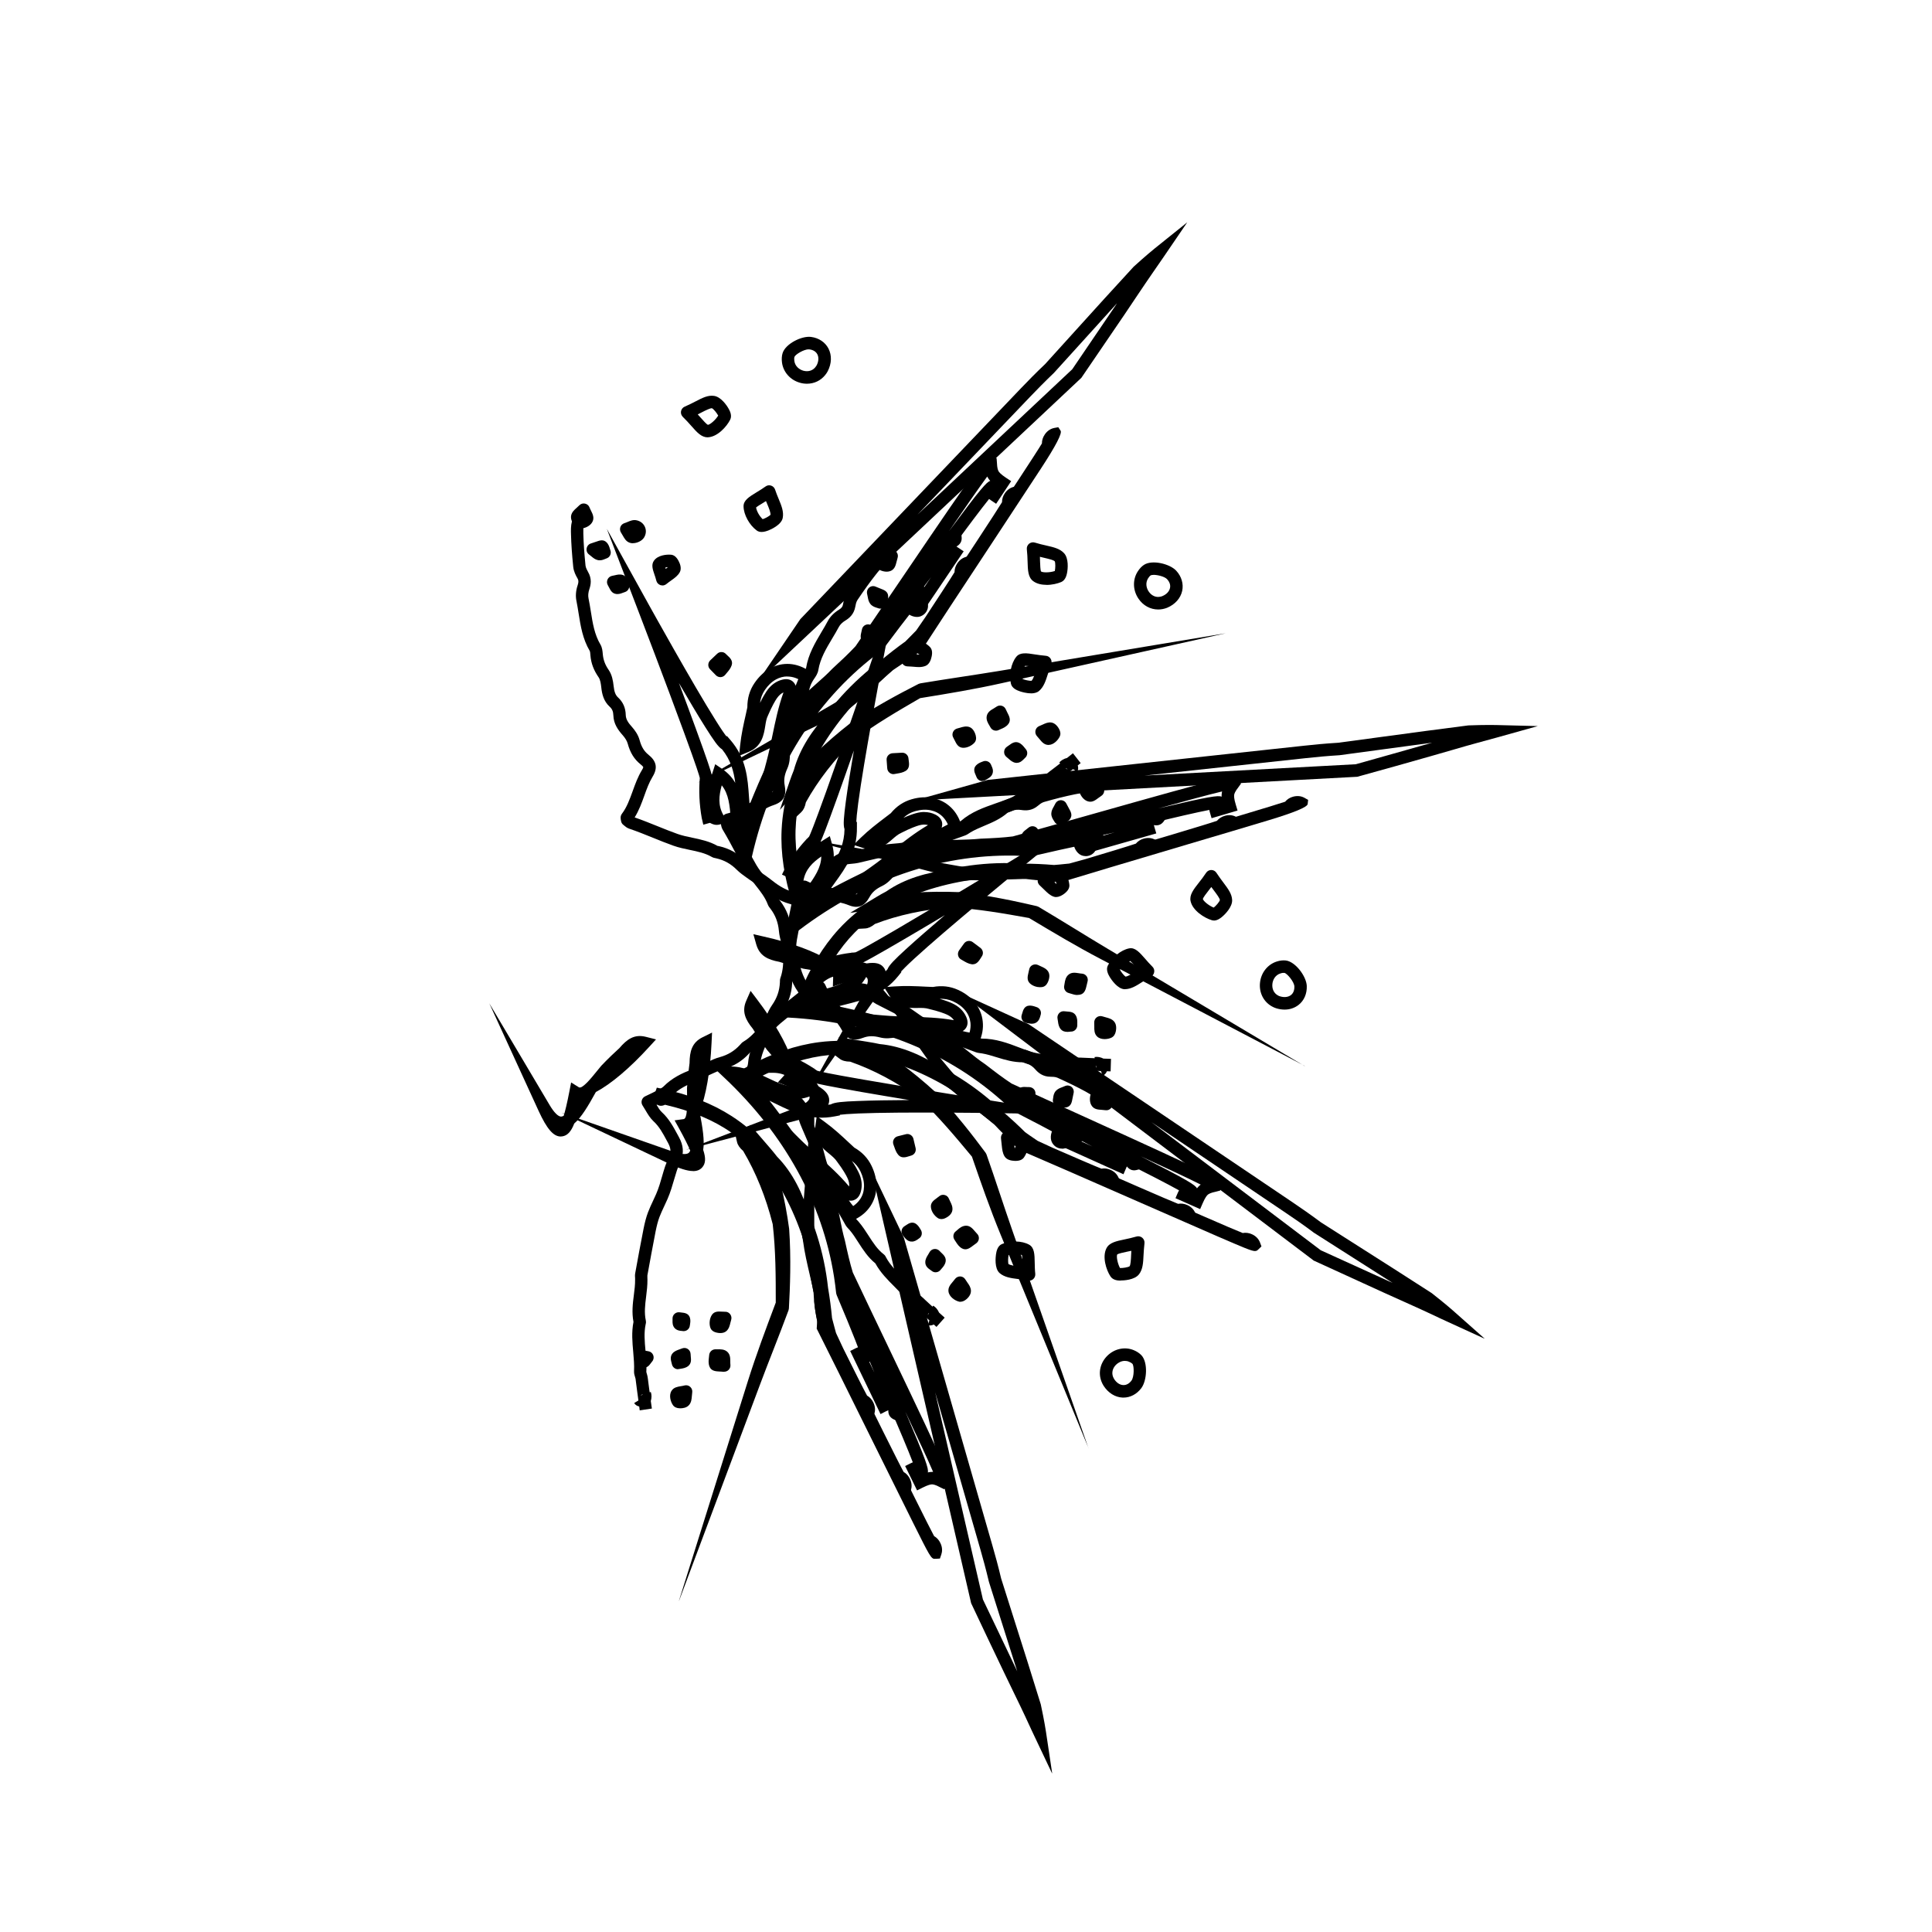 <svg width="143" height="143" viewBox="0 0 143 143" fill="none" xmlns="http://www.w3.org/2000/svg">
<path d="M41.503 84.121C40.963 84.121 40.479 83.56 39.87 82.234L36.219 74.267L40.687 81.802C41.005 82.34 41.314 82.647 41.53 82.647C41.59 82.647 41.655 82.623 41.724 82.586C41.839 82.215 41.977 81.649 42.144 80.782L42.273 80.119L42.844 80.476C42.964 80.55 43.172 80.402 43.411 80.165L43.467 80.11C43.702 79.869 43.96 79.553 44.177 79.284C44.283 79.154 44.394 79.02 44.504 78.885C45.062 78.297 45.514 77.884 45.731 77.684C45.781 77.638 45.818 77.606 45.837 77.587C46.399 76.924 46.953 76.525 47.805 76.743L48.557 76.933L48.031 77.508C46.611 79.062 45.224 80.235 44.103 80.829C43.522 81.886 43.029 82.702 42.503 83.161C42.273 83.755 41.996 84.061 41.604 84.112C41.572 84.112 41.539 84.117 41.507 84.117L41.503 84.121Z" fill="currentColor"/>
<path d="M66.408 105.18L66.1 105.031C65.814 104.874 65.74 104.619 65.749 104.378C65.703 104.401 65.648 104.424 65.592 104.452L65.173 104.665L62.927 99.995L63.338 99.791C63.393 99.763 63.448 99.74 63.504 99.722C63.448 99.578 63.384 99.397 63.296 99.179C63.001 98.423 62.554 97.338 61.927 95.854L61.89 95.719C61.848 95.325 61.798 94.931 61.738 94.542L61.728 94.477C60.866 89.028 58.068 83.954 53.586 79.743L52.775 78.978L53.886 78.941C54.969 78.89 55.877 79.34 56.758 79.757C57.62 80.17 58.386 80.537 59.206 80.402C58.649 79.832 58.077 79.405 57.233 79.405H56.643L56.786 78.83C56.864 78.51 57.076 78.366 57.192 78.292C57.215 78.278 57.247 78.255 57.256 78.246L57.385 77.754L57.869 77.898C58.824 78.246 59.732 78.714 60.488 79.252C60.64 79.303 61.286 79.456 63.946 79.915C67.755 80.578 73.292 81.45 73.347 81.459L79.816 82.484L73.269 82.382C73.205 82.382 66.75 82.285 63.545 82.415C62.78 82.447 62.379 82.484 62.166 82.512V82.558L61.802 82.628C60.027 82.976 58.718 82.336 57.45 81.714C57.284 81.631 57.118 81.552 56.956 81.473C59.681 84.993 62.591 89.241 62.651 94.31L63.439 96.16C65.085 100.018 65.97 102.119 66.408 103.292C66.524 103.32 66.625 103.385 66.694 103.483C66.865 103.714 66.787 103.965 66.722 104.169C66.722 104.178 66.722 104.183 66.713 104.192C66.865 104.735 66.777 104.818 66.644 104.943L66.408 105.166V105.18ZM64.338 100.797L64.721 101.595C64.615 101.335 64.504 101.066 64.389 100.797H64.338ZM58.856 81.357C59.663 81.696 60.493 81.909 61.484 81.747C61.77 81.585 62.369 81.534 63.504 81.492C64.541 81.45 65.915 81.431 67.303 81.422C66.104 81.223 64.878 81.019 63.789 80.829C61.313 80.397 60.52 80.226 60.23 80.138C60.281 80.189 60.327 80.244 60.373 80.295L60.788 80.754L60.23 81.023C59.751 81.255 59.294 81.353 58.856 81.353V81.357ZM64.223 104.971C63.942 104.971 63.826 104.739 62.305 101.683C62.093 101.261 61.848 100.77 61.586 100.218C61.424 99.893 61.254 99.545 61.065 99.165L61.032 99.077C61.023 99.044 61.014 99.017 61.009 98.984C60.926 98.799 60.839 98.613 60.756 98.423L60.723 98.349V98.266C60.705 98.085 60.691 97.904 60.673 97.723C60.599 97.421 60.53 97.106 60.47 96.754V96.698C60.447 96.276 60.414 95.859 60.373 95.441C59.474 90.219 57.224 85.986 54.116 83.82C52.802 82.902 51.202 82.234 49.224 81.77C48.948 81.904 48.749 81.84 48.62 81.747C48.275 81.496 48.431 81.037 48.482 80.889L48.616 80.504L49.012 80.588C50.981 81 52.715 81.682 54.162 82.614C57.998 85.086 60.709 89.978 61.291 95.325C61.415 96.058 61.516 96.805 61.586 97.57C61.655 97.839 61.724 98.094 61.793 98.349C61.825 98.456 61.853 98.562 61.881 98.669C62.06 99.063 62.24 99.439 62.406 99.791C63.043 101.076 63.932 102.857 64.177 103.297C64.375 103.408 64.536 103.585 64.642 103.812C64.781 104.099 64.804 104.392 64.707 104.665L64.606 104.953L64.301 104.971C64.274 104.971 64.251 104.971 64.228 104.971H64.223Z" fill="currentColor"/>
<path d="M50.254 118.485L55.358 102.217C55.98 100.241 56.686 98.363 57.368 96.55L57.419 96.415C57.419 94.518 57.419 92.561 57.193 90.609C56.686 88.601 55.948 86.778 55.008 85.192C54.749 84.965 54.602 84.752 54.551 84.525L54.344 83.616L55.192 83.996C55.422 84.098 55.639 84.209 55.851 84.33L55.496 83.236L56.981 84.956C57.161 85.165 57.341 85.383 57.511 85.605C58.687 86.802 59.411 88.337 59.932 90.02C60.573 91.745 60.983 93.619 61.131 95.571C61.361 96.805 61.605 97.978 61.951 99.054L62.86 100.895C64.575 104.364 66.507 108.273 66.885 108.95C67.083 109.061 67.244 109.238 67.35 109.465C67.526 109.827 67.48 110.128 67.415 110.318L67.314 110.606L67.009 110.624C66.782 110.64 66.221 109.751 65.326 107.958C64.589 106.483 63.597 104.48 62.551 102.36L60.693 98.59C60.467 97.714 60.273 96.893 60.222 95.766C60.222 95.743 60.222 95.715 60.218 95.692C60.162 95.4 60.107 95.107 60.056 94.815C59.77 93.252 59.48 91.671 59.023 90.219C58.678 89.315 58.267 88.457 57.792 87.66C58.055 88.754 58.263 89.858 58.41 90.952C58.562 93.132 58.479 95.246 58.392 96.846L58.364 96.981C58.014 97.931 57.645 98.873 57.276 99.824C56.93 100.705 56.584 101.6 56.239 102.518L50.263 118.48L50.254 118.485ZM67.881 110.318L66.995 108.51L67.406 108.306C67.461 108.278 67.512 108.255 67.562 108.236C66.908 106.515 64.874 101.859 63.191 97.996L62.615 96.679C62.394 96.072 62.177 95.525 61.965 94.982L61.799 94.542C61.089 90.679 59.927 87.381 58.35 84.743L56.423 81.515L59.074 84.177C59.554 84.659 60.052 85.104 60.54 85.54C61.32 86.236 62.122 86.955 62.85 87.822C62.873 87.623 62.832 87.409 62.717 87.173C62.629 86.987 62.412 86.588 61.956 85.981C61.813 85.763 61.605 85.587 61.38 85.401C60.882 84.993 60.204 84.437 60.347 83.375L60.453 82.609L61.075 83.064C61.725 83.537 62.306 84.079 62.823 84.562C62.966 84.696 63.104 84.826 63.233 84.942C63.809 85.271 64.243 85.73 64.515 86.301C64.764 86.82 64.884 87.344 64.87 87.85C64.856 88.374 64.704 88.856 64.423 89.278C64.141 89.7 63.749 90.034 63.247 90.275L62.947 90.419L62.717 90.173C62.445 89.886 62.2 89.561 61.965 89.232C62.044 89.556 62.108 89.881 62.173 90.215C62.274 90.739 62.385 91.277 62.541 91.838C62.74 92.756 62.91 93.493 63.122 94.184C63.888 95.808 64.787 97.686 65.686 99.564C70.499 109.627 70.481 109.65 70.121 109.998L69.886 110.23L69.573 110.077C69.245 109.896 69.066 109.868 68.983 109.868C68.9 109.868 68.701 109.901 68.296 110.105L67.881 110.314V110.318ZM67.014 104.498C68.545 108.083 68.743 108.718 68.674 108.983C68.784 108.959 68.89 108.945 68.983 108.945C69.01 108.945 69.038 108.945 69.066 108.945C68.669 108.013 67.894 106.358 67.014 104.498ZM62.827 88.851C62.933 88.995 63.039 89.139 63.15 89.269C63.358 89.13 63.528 88.958 63.662 88.763C63.851 88.485 63.943 88.179 63.952 87.826C63.962 87.465 63.874 87.089 63.69 86.704C63.542 86.394 63.33 86.134 63.053 85.925C63.307 86.296 63.459 86.584 63.551 86.774C63.791 87.27 63.842 87.757 63.708 88.225C63.593 88.629 63.358 88.777 63.182 88.838C63.072 88.875 62.952 88.879 62.832 88.856L62.827 88.851Z" fill="currentColor"/>
<path d="M77.863 131.247L76.531 128.437C76.531 128.437 76.25 127.848 75.89 127.059C75.678 126.596 75.388 126.007 75.055 125.32C74.825 124.847 74.571 124.328 74.309 123.776C73.884 122.886 73.483 122.051 73.138 121.323L71.879 118.661L64.474 86.523L66.904 91.62L73.451 114.381C73.659 115.104 73.88 115.897 74.101 116.834C74.451 117.947 74.797 119.037 75.138 120.108C75.77 122.097 76.383 124.026 77.034 126.146C77.296 127.361 77.412 128.131 77.416 128.163L77.877 131.242L77.863 131.247ZM72.759 118.401L73.963 120.919C74.309 121.647 74.71 122.482 75.134 123.373C75.189 123.484 75.24 123.591 75.291 123.702C74.945 122.594 74.599 121.504 74.244 120.395C73.903 119.319 73.557 118.23 73.197 117.084C72.972 116.134 72.755 115.35 72.552 114.64L69.218 103.051L72.755 118.401H72.759ZM69.191 115.382C68.919 115.382 68.817 115.183 67.586 112.716C66.853 111.246 65.862 109.247 64.815 107.128C63.911 105.3 62.962 103.381 62.095 101.637C61.519 100.473 60.974 99.388 60.509 98.46L60.449 98.344L60.458 98.214C60.467 98.061 60.477 97.913 60.477 97.76C60.389 97.324 60.306 96.87 60.269 96.35V96.285L60.278 96.225C60.287 96.169 60.297 96.114 60.306 96.058C60.204 95.497 60.071 94.927 59.932 94.342C59.743 93.531 59.55 92.705 59.439 91.866C59.356 91.434 59.319 90.994 59.352 90.553L60.269 78.983V90.591C60.269 90.966 60.301 91.351 60.352 91.736C60.444 92.2 60.587 92.677 60.739 93.164C61.025 94.101 61.325 95.066 61.233 96.035C61.325 96.577 61.385 97.12 61.394 97.658C61.408 97.723 61.422 97.788 61.435 97.853C61.477 98.047 61.519 98.242 61.555 98.451C62.597 100.542 63.852 103.074 65.036 105.477C66.876 109.191 68.771 113.026 69.14 113.699C69.338 113.81 69.5 113.986 69.606 114.214C69.781 114.575 69.735 114.877 69.67 115.067L69.569 115.359L69.26 115.378C69.232 115.378 69.209 115.378 69.181 115.378L69.191 115.382Z" fill="currentColor"/>
<path d="M47.349 104.378C47.336 104.285 47.322 104.197 47.313 104.104C47.17 104.072 47.027 103.997 46.939 103.849L47.253 103.659C47.22 103.432 47.193 103.204 47.16 102.977L47.082 102.37C47.068 102.263 47.059 102.156 47.041 102.05C47.036 102.012 47.022 101.971 47.008 101.934C46.971 101.813 46.921 101.665 46.93 101.484C46.953 101.025 46.911 100.566 46.87 100.079C46.805 99.355 46.736 98.609 46.888 97.843C46.755 97.153 46.833 96.489 46.916 95.849C46.967 95.455 47.013 95.084 47.008 94.713V94.616C46.999 94.509 46.99 94.375 47.017 94.231C47.216 93.141 47.414 92.051 47.631 90.962C47.728 90.475 47.829 90.09 47.958 89.746C48.073 89.44 48.207 89.153 48.341 88.87C48.419 88.703 48.493 88.541 48.567 88.374C48.659 88.156 48.746 87.929 48.82 87.692C48.88 87.497 48.94 87.298 48.995 87.103C49.069 86.848 49.143 86.593 49.226 86.343C49.277 86.189 49.346 86.037 49.41 85.888C49.452 85.791 49.498 85.693 49.535 85.596C49.673 85.225 49.65 84.975 49.447 84.594L49.341 84.4C49.06 83.875 48.793 83.379 48.368 82.99C48.12 82.758 47.949 82.47 47.783 82.187C47.714 82.072 47.645 81.951 47.562 81.826C47.488 81.714 47.465 81.575 47.502 81.445C47.538 81.316 47.626 81.209 47.746 81.149L48.046 81.005C48.239 80.912 48.41 80.833 48.571 80.745L48.705 80.676C48.871 80.588 49.023 80.509 49.12 80.411C49.742 79.781 50.494 79.433 51.149 79.178C51.347 79.099 51.545 79.001 51.753 78.899C51.9 78.825 52.043 78.756 52.195 78.686L52.407 78.589C52.679 78.459 52.965 78.329 53.274 78.246C53.874 78.083 54.362 77.786 54.768 77.341C54.851 77.244 54.925 77.156 55.04 77.091C55.52 76.808 55.889 76.386 56.285 75.941C56.557 75.635 56.838 75.319 57.161 75.041C57.571 74.689 58 74.35 58.415 74.021C58.904 73.636 59.407 73.242 59.872 72.824C60.001 72.708 60.153 72.653 60.25 72.62C60.273 72.611 60.292 72.606 60.31 72.597C60.425 72.541 60.559 72.541 60.679 72.593C60.803 72.63 61.002 72.695 61.094 72.917C61.329 73.469 61.717 73.937 62.127 74.429C62.482 74.856 62.855 75.296 63.137 75.82C63.229 75.987 63.275 76.015 63.275 76.015C63.275 76.015 63.335 76.029 63.551 75.945C64.114 75.723 64.677 75.704 65.373 75.885C65.557 75.931 65.802 75.927 66.069 75.871C66.558 75.769 67.134 75.7 67.687 76.006C67.936 76.14 68.135 76.163 68.379 76.089C68.96 75.904 69.486 76.075 69.924 76.27C70.136 76.363 70.44 76.488 70.661 76.469C71.288 76.414 71.837 76.507 72.349 76.748C72.464 76.803 72.607 76.873 72.667 76.873C73.691 76.873 74.599 77.207 75.475 77.545C75.765 77.657 76.06 77.768 76.355 77.87C76.692 77.981 77.038 78.222 77.305 78.528C77.485 78.737 77.605 78.76 77.757 78.774C78.011 78.779 78.338 78.788 78.638 78.923C79.491 79.308 80.173 79.641 80.777 79.971C81.049 80.119 81.344 80.277 81.584 80.518C81.722 80.537 81.879 80.583 81.994 80.694C82.174 80.87 82.22 81.098 82.266 81.316C82.285 81.394 82.303 81.487 82.331 81.589C82.372 81.742 82.335 81.9 82.234 82.02C82.133 82.141 81.976 82.197 81.824 82.174C81.722 82.16 81.626 82.155 81.538 82.146C81.289 82.132 81.008 82.113 80.828 81.877C80.634 81.622 80.648 81.269 80.722 81.01C80.62 80.945 80.505 80.88 80.371 80.805C79.749 80.467 79.09 80.142 78.26 79.767C78.103 79.697 77.849 79.697 77.762 79.697C77.176 79.697 76.84 79.396 76.614 79.136C76.457 78.955 76.249 78.811 76.07 78.751C75.761 78.649 75.456 78.533 75.147 78.412C74.331 78.097 73.561 77.8 72.722 77.8C72.704 77.8 72.685 77.8 72.667 77.8C72.4 77.8 72.169 77.689 71.98 77.601C71.593 77.415 71.205 77.355 70.74 77.392C70.32 77.429 69.9 77.276 69.55 77.119C69.149 76.942 68.895 76.901 68.66 76.975C68.181 77.133 67.715 77.082 67.245 76.826C66.968 76.674 66.664 76.697 66.258 76.785C65.972 76.845 65.548 76.896 65.142 76.789C64.64 76.659 64.266 76.669 63.888 76.813C63.16 77.1 62.68 76.928 62.325 76.27C62.09 75.829 61.763 75.445 61.421 75.032C61.057 74.591 60.679 74.141 60.398 73.603C59.941 74.007 59.453 74.387 58.982 74.763C58.577 75.083 58.152 75.417 57.756 75.755C57.479 75.992 57.23 76.27 56.972 76.567C56.548 77.044 56.11 77.541 55.506 77.898C55.52 77.898 55.506 77.912 55.492 77.926L55.446 77.977C54.925 78.547 54.275 78.941 53.509 79.15C53.274 79.215 53.039 79.321 52.79 79.437L52.564 79.539C52.426 79.6 52.292 79.669 52.154 79.739C51.937 79.846 51.711 79.957 51.476 80.054C50.881 80.286 50.264 80.574 49.766 81.079C49.572 81.274 49.332 81.399 49.125 81.51L49.005 81.575C48.876 81.645 48.742 81.71 48.599 81.779C48.728 81.997 48.843 82.187 48.982 82.313C49.521 82.809 49.835 83.398 50.144 83.968L50.25 84.163C50.586 84.78 50.628 85.308 50.393 85.934C50.346 86.05 50.296 86.166 50.245 86.282C50.19 86.403 50.134 86.519 50.097 86.644C50.019 86.885 49.945 87.126 49.876 87.372C49.816 87.576 49.756 87.78 49.692 87.98C49.609 88.244 49.512 88.504 49.406 88.749C49.328 88.926 49.249 89.097 49.166 89.273C49.037 89.552 48.913 89.811 48.811 90.08C48.7 90.373 48.613 90.711 48.525 91.147C48.313 92.228 48.115 93.313 47.917 94.402C47.912 94.435 47.917 94.504 47.917 94.569C47.917 94.616 47.921 94.662 47.921 94.709C47.926 95.144 47.875 95.562 47.824 95.97C47.746 96.587 47.677 97.171 47.801 97.741C47.829 97.876 47.801 97.983 47.788 98.024C47.658 98.646 47.714 99.29 47.778 99.977C47.797 99.977 47.811 99.981 47.829 99.986C47.875 99.995 47.926 100.004 47.986 100.014C48.152 100.037 48.29 100.148 48.35 100.306C48.41 100.464 48.382 100.64 48.272 100.77C48.23 100.816 48.198 100.862 48.17 100.9C48.096 101.002 48.004 101.131 47.847 101.201C47.847 101.317 47.847 101.428 47.838 101.544C47.838 101.563 47.857 101.623 47.87 101.665C47.894 101.744 47.917 101.822 47.93 101.901C47.953 102.026 47.967 102.147 47.981 102.272L48.059 102.866C48.069 102.931 48.078 102.996 48.087 103.056L48.17 103.028C48.239 103.228 48.239 103.478 48.17 103.701C48.198 103.886 48.221 104.072 48.249 104.257L47.336 104.392L47.349 104.378ZM47.548 103.214C47.511 103.223 47.465 103.246 47.414 103.288L47.575 103.232C47.575 103.232 47.557 103.223 47.548 103.218V103.214ZM50.351 104.238C50.351 104.238 50.333 104.238 50.328 104.238C50.093 104.234 49.918 104.155 49.812 104.007C49.636 103.761 49.489 103.269 49.71 102.935C49.872 102.685 50.148 102.643 50.393 102.601C50.476 102.588 50.568 102.574 50.669 102.546C50.817 102.509 50.978 102.546 51.089 102.652C51.204 102.754 51.259 102.912 51.236 103.065C51.222 103.163 51.213 103.255 51.209 103.334C51.19 103.557 51.172 103.784 51.015 103.979C50.835 104.211 50.508 104.238 50.356 104.238H50.351ZM83.161 103.445C83.161 103.445 83.119 103.445 83.096 103.445C82.538 103.422 82.022 103.098 81.681 102.564C81.621 102.467 81.566 102.36 81.524 102.249C81.27 101.59 81.441 100.862 81.967 100.343C82.497 99.824 83.262 99.661 83.917 99.935C84.152 100.032 84.337 100.158 84.484 100.311C84.978 100.835 84.899 102.193 84.47 102.754C84.134 103.195 83.659 103.445 83.156 103.445H83.161ZM83.258 100.728C82.999 100.728 82.764 100.858 82.612 101.006C82.349 101.261 82.266 101.604 82.386 101.915C82.409 101.971 82.432 102.017 82.46 102.064C82.635 102.342 82.884 102.509 83.138 102.518C83.364 102.527 83.576 102.416 83.746 102.189C83.954 101.915 83.949 101.108 83.82 100.946C83.765 100.89 83.686 100.839 83.571 100.793C83.465 100.746 83.359 100.728 83.258 100.728ZM53.597 101.535C53.597 101.535 53.56 101.535 53.542 101.535C53.45 101.521 53.353 101.521 53.27 101.516C52.993 101.502 52.652 101.488 52.518 101.159C52.417 100.913 52.449 100.672 52.472 100.473C52.477 100.417 52.486 100.366 52.49 100.311C52.495 100.185 52.555 100.069 52.647 99.986C52.739 99.903 52.859 99.865 52.988 99.87C53.03 99.87 53.081 99.87 53.131 99.87C53.33 99.87 53.611 99.861 53.828 100.051C54.049 100.25 54.053 100.524 54.053 100.77C54.053 100.848 54.053 100.932 54.063 101.025C54.077 101.164 54.026 101.303 53.924 101.4C53.837 101.484 53.721 101.53 53.602 101.53L53.597 101.535ZM50.181 101.345C50.088 101.345 50.001 101.317 49.927 101.266C49.821 101.196 49.752 101.085 49.729 100.96C49.724 100.932 49.715 100.9 49.706 100.867C49.66 100.695 49.577 100.408 49.779 100.171C49.927 100 50.125 99.935 50.296 99.875C50.351 99.856 50.416 99.833 50.485 99.805C50.623 99.749 50.785 99.763 50.909 99.847C51.033 99.93 51.112 100.069 51.116 100.222C51.116 100.297 51.126 100.362 51.13 100.422C51.153 100.631 51.181 100.913 50.941 101.108C50.761 101.252 50.549 101.284 50.397 101.308C50.36 101.312 50.319 101.317 50.282 101.326C50.25 101.335 50.213 101.34 50.181 101.34V101.345ZM53.32 98.669C53.177 98.669 53.048 98.636 52.993 98.623C52.712 98.544 52.606 98.377 52.569 98.247C52.49 97.987 52.504 97.598 52.698 97.315C52.882 97.046 53.182 97.069 53.426 97.083C53.5 97.083 53.583 97.092 53.675 97.092C53.828 97.083 53.961 97.162 54.049 97.278C54.136 97.398 54.164 97.551 54.118 97.695C54.095 97.774 54.077 97.848 54.058 97.918C54.012 98.117 53.957 98.344 53.772 98.516C53.639 98.636 53.468 98.669 53.316 98.669H53.32ZM50.6 98.525C50.572 98.525 50.54 98.525 50.512 98.516C50.494 98.516 50.471 98.516 50.453 98.511C50.323 98.502 50.107 98.479 49.941 98.307C49.775 98.126 49.775 97.904 49.779 97.755C49.779 97.714 49.779 97.667 49.779 97.621C49.77 97.477 49.825 97.338 49.931 97.245C50.038 97.148 50.181 97.111 50.319 97.134C50.37 97.143 50.425 97.148 50.471 97.152C50.646 97.171 50.969 97.204 51.066 97.533C51.121 97.718 51.093 97.89 51.075 98.015C51.075 98.043 51.066 98.075 51.061 98.103C51.052 98.233 50.983 98.354 50.881 98.432C50.803 98.493 50.702 98.525 50.605 98.525H50.6ZM76.176 94.792C76.143 94.792 76.116 94.792 76.083 94.783C75.825 94.732 75.581 94.699 75.359 94.671C74.816 94.602 74.345 94.537 73.99 94.231C73.589 93.883 73.695 93.02 73.718 92.849C73.755 92.585 73.847 92.218 74.151 92.084C74.769 91.81 75.641 91.829 76.171 92.126C76.563 92.343 76.577 92.84 76.586 93.466C76.591 93.716 76.595 93.999 76.627 94.282C76.641 94.43 76.586 94.574 76.48 94.671C76.392 94.75 76.282 94.792 76.171 94.792H76.176ZM74.64 93.558C74.802 93.66 75.12 93.702 75.484 93.749C75.549 93.758 75.618 93.767 75.682 93.776C75.682 93.674 75.678 93.582 75.678 93.489C75.678 93.29 75.668 93.03 75.645 92.9C75.383 92.798 74.968 92.793 74.654 92.891C74.613 93.076 74.603 93.415 74.64 93.558ZM82.935 94.783C82.907 94.783 82.893 94.783 82.889 94.783C82.764 94.783 82.386 94.764 82.197 94.481C81.874 93.994 81.57 93.02 81.897 92.39C82.114 91.972 82.612 91.866 83.239 91.736C83.507 91.68 83.806 91.615 84.12 91.523C84.267 91.481 84.429 91.513 84.549 91.615C84.668 91.717 84.728 91.87 84.71 92.023C84.673 92.348 84.655 92.645 84.641 92.904C84.613 93.489 84.586 93.953 84.309 94.314C83.972 94.755 83.133 94.778 82.93 94.778L82.935 94.783ZM82.903 93.855C83.096 93.865 83.497 93.804 83.608 93.725C83.686 93.619 83.705 93.266 83.723 92.858C83.723 92.77 83.733 92.677 83.737 92.58C83.631 92.603 83.525 92.626 83.428 92.645C83.152 92.701 82.773 92.784 82.691 92.853C82.626 92.993 82.704 93.489 82.898 93.855H82.903ZM75.166 85.925C75.166 85.925 75.134 85.925 75.12 85.925C74.857 85.916 74.516 85.856 74.354 85.591C74.202 85.341 74.175 85.063 74.142 84.738C74.129 84.603 74.115 84.451 74.092 84.274C74.069 84.117 74.129 83.963 74.244 83.857C74.359 83.755 74.525 83.718 74.672 83.76C74.848 83.811 75.014 83.843 75.161 83.871C75.535 83.95 75.89 84.019 76.042 84.348C76.249 84.803 75.982 85.392 75.793 85.665C75.673 85.837 75.47 85.925 75.171 85.925H75.166ZM75.101 84.993C75.101 84.993 75.106 84.993 75.111 84.993C75.138 84.933 75.161 84.873 75.175 84.822C75.143 84.812 75.111 84.808 75.074 84.798C75.083 84.873 75.092 84.937 75.101 84.988V84.993ZM66.885 85.661C66.747 85.661 66.608 85.619 66.493 85.485C66.336 85.304 66.263 85.095 66.198 84.905C66.18 84.845 66.157 84.789 66.133 84.729C66.083 84.603 66.087 84.464 66.147 84.344C66.207 84.223 66.318 84.135 66.447 84.103L67.051 83.95C67.171 83.917 67.3 83.94 67.401 84.005C67.507 84.07 67.581 84.172 67.609 84.293L67.77 84.975C67.798 85.095 67.779 85.22 67.715 85.327C67.65 85.434 67.544 85.508 67.429 85.536C67.388 85.545 67.341 85.559 67.295 85.577C67.18 85.615 67.037 85.661 66.89 85.661H66.885ZM78.606 85.016C78.569 85.016 78.536 85.016 78.499 85.012C78.227 84.975 77.997 84.812 77.863 84.557C77.692 84.233 77.789 83.695 78.061 83.449C78.269 83.263 78.532 83.259 78.767 83.268C78.845 83.268 78.933 83.268 79.03 83.263C79.182 83.249 79.316 83.31 79.412 83.421C79.509 83.532 79.546 83.681 79.514 83.824C79.495 83.922 79.481 84.01 79.472 84.089C79.445 84.311 79.412 84.539 79.242 84.729C79.067 84.919 78.841 85.025 78.601 85.025L78.606 85.016ZM78.758 81.988C78.624 81.988 78.509 81.96 78.412 81.932C78.379 81.923 78.343 81.914 78.31 81.909C78.186 81.886 78.075 81.816 78.006 81.71C77.937 81.603 77.909 81.473 77.937 81.348C77.942 81.32 77.946 81.292 77.951 81.264C77.969 81.125 77.992 80.917 78.149 80.745C78.283 80.597 78.453 80.532 78.615 80.472C78.679 80.448 78.748 80.421 78.831 80.383C78.993 80.314 79.177 80.337 79.311 80.448C79.445 80.56 79.505 80.74 79.463 80.912C79.426 81.079 79.398 81.213 79.38 81.316C79.334 81.575 79.279 81.867 78.96 81.956C78.891 81.974 78.822 81.983 78.758 81.983V81.988ZM75.899 81.951C75.779 81.951 75.668 81.923 75.581 81.9C75.549 81.891 75.516 81.881 75.489 81.877C75.364 81.858 75.249 81.784 75.18 81.677C75.106 81.571 75.083 81.441 75.111 81.316C75.12 81.278 75.124 81.241 75.129 81.204C75.152 81.051 75.18 80.843 75.323 80.662C75.507 80.43 75.779 80.444 75.977 80.458C76.037 80.458 76.106 80.467 76.171 80.462C76.314 80.462 76.466 80.532 76.558 80.657C76.646 80.782 76.669 80.945 76.614 81.088C76.586 81.158 76.567 81.223 76.549 81.283C76.498 81.459 76.438 81.659 76.268 81.812C76.153 81.918 76.019 81.951 75.894 81.951H75.899Z" fill="currentColor"/>
<path d="M51.296 86.677C50.868 86.677 50.268 86.483 49.438 86.093L41.559 82.355L49.789 85.235C50.379 85.439 50.812 85.476 50.978 85.332C51.024 85.291 51.061 85.235 51.089 85.165C50.941 84.808 50.683 84.284 50.259 83.514L49.932 82.925L50.6 82.833C50.739 82.814 50.808 82.564 50.835 82.23L50.826 82.188L50.84 82.156C50.868 81.817 50.858 81.409 50.854 81.061C50.854 80.89 50.854 80.718 50.849 80.546C50.9 79.735 50.983 79.123 51.02 78.831C51.029 78.766 51.034 78.719 51.038 78.692C51.047 77.82 51.213 77.161 52.007 76.772L52.703 76.428L52.666 77.208C52.569 79.318 52.255 81.112 51.781 82.29C52.007 83.477 52.159 84.419 52.048 85.11C52.251 85.713 52.237 86.125 51.965 86.418C51.804 86.594 51.587 86.682 51.296 86.682V86.677Z" fill="currentColor"/>
<path d="M82.443 87.837C82.152 87.837 81.46 87.535 79.058 86.492C78.62 86.302 78.109 86.079 77.546 85.819C77.223 85.68 76.877 85.527 76.499 85.36L76.421 85.314C76.393 85.295 76.37 85.277 76.343 85.258C76.158 85.17 75.974 85.082 75.785 84.994L75.711 84.957L75.656 84.897C75.531 84.767 75.402 84.641 75.278 84.511C75.029 84.331 74.77 84.131 74.503 83.899L74.462 83.858C74.176 83.542 73.885 83.241 73.581 82.949C69.56 79.536 65.134 77.746 61.362 78.093C59.772 78.242 58.112 78.761 56.304 79.684C56.18 79.967 55.982 80.046 55.83 80.055C55.401 80.083 55.23 79.638 55.175 79.489L55.027 79.109L55.387 78.914C57.162 77.954 58.923 77.356 60.625 77.138C65.143 76.558 70.344 78.548 74.203 82.262C74.77 82.745 75.328 83.255 75.872 83.797C76.098 83.96 76.315 84.113 76.532 84.257C76.624 84.317 76.712 84.382 76.804 84.442C77.186 84.623 77.551 84.79 77.901 84.948C79.21 85.518 81.055 86.32 81.525 86.501C81.746 86.459 81.981 86.492 82.212 86.594C82.498 86.724 82.705 86.937 82.807 87.206L82.913 87.493L82.692 87.707C82.618 87.776 82.567 87.823 82.452 87.823L82.443 87.837ZM83.157 86.914L78.45 84.79L78.634 84.368C78.662 84.308 78.685 84.257 78.713 84.206C78.579 84.127 78.413 84.034 78.205 83.923C77.5 83.538 76.458 82.995 75.033 82.262L74.922 82.183C74.637 81.905 74.351 81.641 74.051 81.381L74 81.34C69.855 77.722 64.475 75.645 58.347 75.316L57.236 75.255L58.066 74.509C58.868 73.785 59.846 73.525 60.786 73.28C61.708 73.038 62.534 72.82 63.073 72.195C62.28 72.116 61.57 72.162 60.924 72.705L60.473 73.085L60.214 72.552C60.072 72.259 60.141 72.009 60.182 71.879C60.191 71.851 60.201 71.814 60.201 71.8L59.989 71.341L60.45 71.142C61.409 70.789 62.4 70.567 63.322 70.488C63.469 70.428 64.064 70.126 66.397 68.763C69.736 66.806 74.54 63.898 74.586 63.87L80.193 60.471L75.116 64.626C75.066 64.668 70.058 68.767 67.688 70.942C67.121 71.462 66.84 71.749 66.692 71.912L66.72 71.949L66.49 72.236C65.351 73.651 63.94 74.008 62.571 74.351C62.391 74.397 62.215 74.439 62.04 74.485C66.379 75.418 71.322 76.795 74.604 80.635L76.393 81.544C80.123 83.436 82.138 84.474 83.226 85.087C83.332 85.036 83.452 85.017 83.568 85.049C83.844 85.119 83.946 85.36 84.029 85.56C84.029 85.564 84.033 85.573 84.038 85.583C84.499 85.903 84.485 86.019 84.462 86.2L84.425 86.524L84.093 86.608C83.775 86.677 83.554 86.524 83.406 86.334C83.383 86.38 83.36 86.436 83.337 86.492L83.153 86.923L83.157 86.914ZM80.05 84.493L80.852 84.855C80.603 84.725 80.349 84.59 80.087 84.456L80.05 84.493ZM63.7 71.327C63.769 71.337 63.838 71.346 63.908 71.355L64.521 71.439L64.267 72.004C64.046 72.496 63.76 72.862 63.423 73.145C64.253 72.885 65.028 72.51 65.687 71.745C65.803 71.434 66.231 71.012 67.07 70.242C67.841 69.537 68.878 68.638 69.938 67.733C68.892 68.359 67.822 68.995 66.868 69.551C64.696 70.822 63.981 71.202 63.7 71.327Z" fill="currentColor"/>
<path d="M80.573 107.198L74.067 91.394C73.274 89.469 72.615 87.568 71.979 85.727L71.942 85.615C70.734 84.159 69.48 82.661 68.059 81.316C66.386 80.106 64.657 79.183 62.923 78.58C62.582 78.576 62.333 78.506 62.149 78.367L61.406 77.806L62.301 77.551C62.545 77.481 62.78 77.425 63.02 77.379L62.052 76.767L64.288 77.124C64.56 77.166 64.832 77.217 65.109 77.277C66.773 77.435 68.313 78.14 69.779 79.095C71.375 79.999 72.887 81.173 74.247 82.573C75.211 83.371 76.147 84.108 77.097 84.711L78.968 85.532C82.671 87.155 86.498 88.834 87.198 89.103C87.424 89.061 87.66 89.093 87.885 89.195C88.171 89.325 88.379 89.538 88.48 89.808L88.586 90.095L88.365 90.308C88.199 90.466 87.198 90.146 85.364 89.348C83.856 88.695 81.809 87.799 79.642 86.849L75.833 85.17C75.1 84.646 74.431 84.141 73.671 83.31C73.652 83.292 73.638 83.273 73.62 83.255C73.389 83.065 73.163 82.874 72.933 82.689C71.716 81.678 70.48 80.653 69.203 79.837C68.364 79.369 67.497 78.979 66.621 78.673C67.525 79.345 68.387 80.055 69.198 80.797C70.711 82.369 71.997 84.038 72.951 85.323L73.016 85.444C73.353 86.399 73.675 87.359 73.998 88.328C74.298 89.228 74.602 90.132 74.925 91.06L80.568 107.198H80.573ZM88.84 89.497L87.005 88.685L87.189 88.259C87.212 88.203 87.24 88.152 87.268 88.106C85.668 87.21 81.131 84.952 77.368 83.083L76.096 82.448C75.543 82.128 75.026 81.85 74.519 81.571L74.104 81.335C71.093 78.84 68.096 77.064 65.196 76.058L61.655 74.833L65.385 75.158C66.058 75.218 66.732 75.237 67.377 75.255C68.419 75.288 69.489 75.316 70.605 75.51C70.494 75.343 70.323 75.204 70.088 75.097C69.904 75.014 69.484 74.847 68.742 74.675C68.493 74.597 68.221 74.601 67.93 74.606C67.29 74.615 66.413 74.624 65.846 73.72L65.436 73.066L66.206 73.011C67.008 72.955 67.806 72.992 68.507 73.029C68.7 73.038 68.885 73.048 69.055 73.052C69.706 72.932 70.328 73.001 70.909 73.266C71.43 73.502 71.854 73.827 72.172 74.226C72.495 74.634 72.689 75.102 72.739 75.608C72.795 76.113 72.703 76.623 72.477 77.129L72.338 77.435L72.006 77.398C71.614 77.356 71.218 77.263 70.826 77.161C71.089 77.361 71.347 77.569 71.61 77.778C72.025 78.112 72.449 78.455 72.933 78.78C73.675 79.355 74.275 79.809 74.879 80.203C76.502 80.955 78.397 81.812 80.287 82.671C90.398 87.266 90.398 87.294 90.348 87.79L90.315 88.12L89.979 88.208C89.61 88.282 89.453 88.379 89.393 88.43C89.329 88.486 89.2 88.639 89.02 89.056L88.835 89.483L88.84 89.497ZM84.437 85.587C87.913 87.35 88.48 87.716 88.596 87.957C88.665 87.869 88.734 87.795 88.803 87.735C88.826 87.716 88.849 87.698 88.872 87.679C87.969 87.22 86.309 86.445 84.437 85.587ZM71.25 76.317C71.425 76.359 71.596 76.401 71.762 76.428C71.831 76.183 71.854 75.946 71.831 75.71C71.794 75.376 71.674 75.079 71.458 74.805C71.236 74.522 70.927 74.291 70.535 74.114C70.222 73.971 69.895 73.915 69.549 73.929C69.978 74.054 70.282 74.17 70.471 74.258C70.969 74.485 71.324 74.824 71.517 75.269C71.688 75.654 71.605 75.918 71.504 76.076C71.439 76.178 71.356 76.257 71.25 76.317Z" fill="currentColor"/>
<path d="M109.866 99.078L107.049 97.789C107.049 97.789 106.459 97.52 105.679 97.149C105.214 96.931 104.605 96.657 103.904 96.342C103.429 96.128 102.913 95.901 102.369 95.651L97.237 93.304L71.025 73.474L76.143 75.812L95.707 89.014C96.324 89.432 97.002 89.9 97.772 90.475C98.75 91.097 99.709 91.709 100.649 92.307C102.406 93.425 104.112 94.51 105.97 95.711C106.947 96.476 107.528 96.986 107.551 97.01L109.875 99.069L109.866 99.078ZM97.745 92.534L102.742 94.807C102.853 94.858 102.964 94.909 103.074 94.955C102.097 94.329 101.133 93.717 100.151 93.091C99.206 92.493 98.247 91.88 97.242 91.236C96.463 90.651 95.794 90.192 95.186 89.784L85.226 83.06L97.745 92.53V92.534ZM92.894 92.599C92.631 92.599 92.05 92.344 90.155 91.528C88.657 90.879 86.624 89.988 84.47 89.042C82.603 88.226 80.648 87.368 78.864 86.589C77.679 86.074 76.572 85.592 75.618 85.184L75.498 85.133L75.424 85.026C75.337 84.901 75.244 84.785 75.147 84.665C74.802 84.391 74.447 84.094 74.087 83.719L74.013 83.617C73.986 83.566 73.958 83.519 73.93 83.473C73.497 83.111 73.026 82.759 72.552 82.397C71.888 81.901 71.21 81.391 70.592 80.82C70.251 80.542 69.942 80.231 69.688 79.87L62.984 70.4L70.417 79.299C70.657 79.587 70.924 79.86 71.21 80.124C71.574 80.421 71.989 80.69 72.422 80.969C73.243 81.502 74.087 82.049 74.636 82.847C75.051 83.204 75.447 83.579 75.797 83.987C75.848 84.029 75.899 84.071 75.954 84.113C76.111 84.233 76.268 84.359 76.429 84.493C78.564 85.421 81.146 86.552 83.59 87.623C87.37 89.279 91.266 90.99 91.981 91.264C92.207 91.222 92.442 91.254 92.668 91.356C92.954 91.486 93.161 91.7 93.263 91.969L93.369 92.256L93.148 92.469C93.069 92.544 93.019 92.595 92.903 92.595L92.894 92.599Z" fill="currentColor"/>
<path d="M69.321 98.22L69.118 98.034C68.989 98.099 68.832 98.136 68.671 98.081L68.791 97.733C68.63 97.589 68.473 97.441 68.311 97.297L67.837 96.856C67.758 96.782 67.68 96.708 67.597 96.638C67.565 96.611 67.532 96.592 67.495 96.569C67.389 96.499 67.256 96.416 67.15 96.272C66.878 95.906 66.55 95.581 66.204 95.233C65.693 94.723 65.167 94.195 64.789 93.508C64.24 93.063 63.881 92.502 63.535 91.964C63.323 91.63 63.12 91.315 62.88 91.036L62.811 90.962C62.737 90.883 62.645 90.786 62.576 90.661C62.032 89.701 61.488 88.736 60.957 87.762C60.718 87.326 60.552 86.965 60.432 86.622C60.326 86.316 60.243 86.005 60.164 85.703C60.118 85.527 60.072 85.351 60.021 85.175C59.957 84.948 59.874 84.72 59.782 84.488C59.703 84.298 59.625 84.113 59.542 83.927C59.436 83.681 59.33 83.44 59.233 83.195C59.173 83.041 59.127 82.884 59.086 82.726C59.058 82.624 59.03 82.522 58.993 82.42C58.864 82.044 58.684 81.868 58.288 81.71L58.08 81.627C57.527 81.409 57.006 81.2 56.434 81.177C56.093 81.163 55.78 81.052 55.475 80.945C55.346 80.899 55.212 80.853 55.074 80.811C54.945 80.774 54.839 80.681 54.784 80.56C54.728 80.44 54.728 80.296 54.784 80.175L54.927 79.865C55.014 79.67 55.093 79.503 55.162 79.332L55.217 79.188C55.286 79.016 55.355 78.854 55.365 78.719C55.438 77.834 55.793 77.082 56.13 76.461C56.231 76.271 56.319 76.071 56.411 75.858C56.476 75.705 56.54 75.557 56.614 75.408L56.711 75.2C56.84 74.926 56.974 74.638 57.158 74.374C57.513 73.864 57.698 73.321 57.725 72.719C57.725 72.593 57.725 72.473 57.776 72.347C57.961 71.823 57.979 71.262 57.993 70.664C58.007 70.256 58.016 69.829 58.09 69.407C58.177 68.874 58.292 68.336 58.398 67.817C58.528 67.205 58.661 66.579 58.754 65.957C58.781 65.785 58.859 65.646 58.91 65.554C58.924 65.535 58.933 65.516 58.943 65.498C58.998 65.382 59.099 65.294 59.219 65.252C59.339 65.201 59.533 65.122 59.745 65.229C60.28 65.503 60.874 65.609 61.506 65.721C62.05 65.818 62.617 65.915 63.166 66.133C63.346 66.203 63.397 66.194 63.397 66.189C63.397 66.189 63.452 66.161 63.562 65.957C63.853 65.424 64.272 65.043 64.918 64.733C65.089 64.649 65.273 64.487 65.439 64.269C65.762 63.852 66.149 63.448 66.762 63.323C67.039 63.267 67.21 63.156 67.343 62.938C67.671 62.419 68.182 62.21 68.639 62.076C68.86 62.011 69.178 61.904 69.331 61.751C69.773 61.306 70.253 61.018 70.801 60.874C70.926 60.842 71.082 60.8 71.124 60.763C71.903 60.086 72.821 59.771 73.701 59.46C73.996 59.358 74.292 59.256 74.582 59.14C74.914 59.006 75.334 58.968 75.73 59.029C76.002 59.071 76.113 59.029 76.233 58.922C76.408 58.774 76.68 58.56 77.003 58.472C77.92 58.213 78.63 58.032 79.313 57.893C79.612 57.832 79.944 57.763 80.281 57.791C80.401 57.712 80.548 57.647 80.71 57.661C80.959 57.679 81.138 57.823 81.314 57.962C81.378 58.013 81.452 58.069 81.535 58.129C81.664 58.217 81.738 58.366 81.733 58.523C81.729 58.681 81.646 58.825 81.517 58.908C81.429 58.964 81.351 59.024 81.281 59.075C81.083 59.224 80.857 59.395 80.567 59.325C80.258 59.256 80.041 58.973 79.935 58.727C79.815 58.741 79.686 58.769 79.534 58.797C78.838 58.941 78.146 59.112 77.252 59.367C77.086 59.414 76.892 59.581 76.828 59.636C76.38 60.017 75.928 60.003 75.587 59.952C75.357 59.914 75.103 59.938 74.923 60.007C74.624 60.128 74.31 60.234 74.001 60.346C73.162 60.638 72.369 60.912 71.723 61.473C71.52 61.649 71.267 61.718 71.059 61.77C70.64 61.881 70.308 62.08 69.976 62.414C69.676 62.715 69.257 62.864 68.888 62.975C68.468 63.096 68.242 63.235 68.113 63.439C67.841 63.87 67.459 64.13 66.933 64.237C66.629 64.302 66.407 64.515 66.154 64.844C65.974 65.076 65.679 65.387 65.301 65.572C64.83 65.795 64.549 66.045 64.356 66.402C63.982 67.089 63.507 67.274 62.811 66.996C62.35 66.81 61.852 66.727 61.331 66.634C60.768 66.537 60.192 66.435 59.634 66.203C59.542 66.806 59.413 67.418 59.288 68.007C59.182 68.517 59.072 69.046 58.984 69.56C58.924 69.922 58.915 70.293 58.901 70.692C58.883 71.332 58.864 71.995 58.629 72.658C58.634 72.649 58.634 72.672 58.634 72.691V72.76C58.597 73.535 58.352 74.258 57.901 74.907C57.762 75.107 57.651 75.343 57.532 75.594L57.426 75.816C57.361 75.956 57.297 76.095 57.237 76.234C57.14 76.456 57.038 76.688 56.918 76.911C56.628 77.444 56.324 78.089 56.264 78.803C56.241 79.081 56.139 79.327 56.047 79.549L55.996 79.679C55.941 79.818 55.881 79.953 55.816 80.097C56.056 80.18 56.264 80.25 56.453 80.259C57.181 80.291 57.799 80.537 58.398 80.774L58.601 80.853C59.252 81.108 59.62 81.488 59.842 82.119C59.883 82.239 59.915 82.36 59.952 82.48C59.989 82.606 60.021 82.731 60.068 82.856C60.16 83.093 60.261 83.324 60.363 83.561C60.446 83.756 60.533 83.946 60.612 84.141C60.718 84.396 60.81 84.66 60.884 84.915C60.939 85.1 60.985 85.286 61.036 85.472C61.114 85.768 61.188 86.046 61.28 86.316C61.382 86.608 61.529 86.928 61.741 87.317C62.267 88.286 62.811 89.246 63.355 90.202C63.373 90.234 63.415 90.281 63.461 90.327C63.493 90.359 63.526 90.397 63.558 90.434C63.839 90.763 64.07 91.12 64.291 91.463C64.627 91.987 64.946 92.479 65.407 92.836C65.513 92.915 65.559 93.017 65.577 93.058C65.877 93.62 66.334 94.079 66.818 94.561C66.832 94.552 66.845 94.542 66.859 94.538C66.901 94.514 66.947 94.491 66.997 94.459C67.14 94.371 67.32 94.362 67.463 94.445C67.611 94.528 67.703 94.681 67.703 94.848C67.703 94.913 67.703 94.964 67.712 95.011C67.721 95.136 67.731 95.294 67.657 95.451C67.731 95.539 67.8 95.627 67.869 95.72C67.878 95.734 67.933 95.767 67.97 95.79C68.04 95.836 68.109 95.878 68.169 95.934C68.265 96.012 68.358 96.1 68.45 96.189L68.911 96.615C68.948 96.652 68.989 96.685 69.026 96.717L69.072 96.638C69.257 96.75 69.413 96.935 69.506 97.153C69.644 97.278 69.782 97.404 69.921 97.529L69.307 98.22H69.321ZM68.727 97.2C68.708 97.232 68.685 97.278 68.671 97.339L68.759 97.19C68.759 97.19 68.736 97.195 68.727 97.2ZM64.858 93.569C64.858 93.569 64.863 93.569 64.867 93.573C64.867 93.573 64.863 93.573 64.858 93.569ZM71.092 96.356C71.05 96.356 71.009 96.351 70.963 96.337C70.677 96.263 70.248 95.985 70.202 95.581C70.17 95.284 70.349 95.076 70.511 94.885C70.566 94.821 70.626 94.751 70.686 94.668C70.778 94.542 70.926 94.473 71.078 94.477C71.23 94.482 71.373 94.566 71.451 94.7C71.502 94.784 71.553 94.858 71.599 94.923C71.728 95.103 71.857 95.289 71.866 95.539C71.876 95.855 71.617 96.096 71.507 96.184C71.368 96.295 71.225 96.351 71.087 96.351L71.092 96.356ZM69.252 94.171C69.141 94.171 69.04 94.134 68.952 94.06C68.929 94.041 68.902 94.023 68.874 94.004C68.727 93.902 68.482 93.735 68.487 93.425C68.487 93.198 68.597 93.021 68.694 92.868C68.727 92.817 68.763 92.757 68.796 92.692C68.865 92.558 68.999 92.465 69.151 92.446C69.303 92.428 69.45 92.488 69.552 92.599C69.598 92.655 69.649 92.701 69.695 92.743C69.847 92.887 70.05 93.086 69.99 93.392C69.944 93.62 69.801 93.782 69.695 93.898C69.667 93.926 69.644 93.953 69.621 93.986C69.543 94.088 69.432 94.153 69.303 94.167C69.284 94.167 69.27 94.167 69.252 94.167V94.171ZM71.447 92.469C71.373 92.469 71.295 92.451 71.216 92.409C70.986 92.289 70.852 92.08 70.746 91.913C70.718 91.867 70.691 91.82 70.658 91.778C70.585 91.676 70.552 91.551 70.571 91.431C70.589 91.305 70.658 91.194 70.76 91.125C70.797 91.097 70.834 91.064 70.866 91.032C71.018 90.897 71.221 90.726 71.516 90.721C71.811 90.73 71.991 90.939 72.148 91.125C72.198 91.185 72.254 91.25 72.318 91.315C72.42 91.412 72.466 91.551 72.452 91.69C72.438 91.829 72.36 91.955 72.244 92.034C72.166 92.085 72.088 92.145 72.023 92.196C71.862 92.321 71.668 92.469 71.451 92.469H71.447ZM67.486 91.894C67.486 91.894 67.44 91.894 67.417 91.894C67.177 91.867 67.034 91.695 66.942 91.579C66.914 91.547 66.887 91.514 66.855 91.477C66.758 91.375 66.712 91.231 66.73 91.092C66.749 90.953 66.832 90.828 66.956 90.754C67.002 90.726 67.043 90.698 67.085 90.67C67.233 90.573 67.5 90.387 67.786 90.577C67.943 90.684 68.035 90.832 68.099 90.939C68.113 90.962 68.132 90.99 68.145 91.013C68.219 91.12 68.247 91.254 68.219 91.384C68.192 91.514 68.109 91.621 67.993 91.686C67.975 91.695 67.961 91.709 67.943 91.723C67.846 91.792 67.694 91.899 67.486 91.899V91.894ZM69.672 90.23C69.552 90.23 69.464 90.192 69.4 90.146C69.174 89.993 68.929 89.687 68.902 89.344C68.869 89.019 69.114 88.843 69.312 88.699C69.372 88.653 69.441 88.602 69.51 88.546C69.621 88.449 69.773 88.412 69.916 88.449C70.059 88.481 70.179 88.583 70.234 88.722C70.266 88.797 70.299 88.866 70.331 88.931C70.423 89.117 70.525 89.325 70.492 89.576C70.446 89.919 70.077 90.114 69.962 90.165C69.852 90.216 69.755 90.234 69.672 90.234V90.23ZM95.081 74.727C94.878 74.727 94.666 74.694 94.459 74.629C94.353 74.597 94.247 74.55 94.141 74.49C93.527 74.147 93.186 73.479 93.26 72.746C93.334 72.004 93.818 71.388 94.496 71.17C94.74 71.091 94.961 71.068 95.169 71.091C95.883 71.174 96.69 72.264 96.723 72.969C96.746 73.549 96.524 74.068 96.105 74.388C95.814 74.611 95.459 74.727 95.081 74.727ZM94.772 72.051C94.376 72.176 94.205 72.538 94.177 72.834C94.141 73.201 94.293 73.516 94.588 73.678C94.639 73.706 94.685 73.73 94.735 73.743C95.049 73.841 95.344 73.808 95.547 73.655C95.727 73.516 95.814 73.294 95.805 73.011C95.791 72.668 95.27 72.051 95.067 72.009C94.994 72 94.897 72.009 94.777 72.051H94.772ZM83.259 73.219H83.246C82.715 73.21 82.245 72.482 82.153 72.338C82.014 72.111 81.849 71.772 81.996 71.471C82.296 70.864 82.974 70.312 83.573 70.196C84.011 70.108 84.338 70.483 84.749 70.952C84.91 71.137 85.094 71.35 85.297 71.55C85.403 71.652 85.454 71.8 85.431 71.944C85.413 72.088 85.325 72.218 85.196 72.287C84.965 72.412 84.758 72.547 84.569 72.668C84.112 72.96 83.716 73.215 83.255 73.215L83.259 73.219ZM82.891 71.768C82.974 71.935 83.186 72.204 83.31 72.287C83.499 72.259 83.771 72.088 84.08 71.888C84.135 71.851 84.191 71.819 84.251 71.782C84.186 71.707 84.122 71.633 84.062 71.564C83.933 71.415 83.762 71.221 83.66 71.132C83.393 71.225 83.075 71.49 82.895 71.768H82.891ZM71.995 71.378C71.968 71.378 71.94 71.378 71.908 71.369C71.673 71.332 71.479 71.216 71.313 71.119C71.258 71.086 71.207 71.054 71.152 71.026C71.032 70.966 70.944 70.854 70.916 70.72C70.884 70.59 70.916 70.451 70.99 70.34L71.355 69.834C71.428 69.732 71.534 69.667 71.659 69.648C71.779 69.63 71.908 69.662 72.005 69.737L72.567 70.159C72.664 70.233 72.728 70.344 72.747 70.465C72.765 70.585 72.733 70.71 72.659 70.808C72.636 70.84 72.609 70.882 72.586 70.924C72.47 71.105 72.304 71.374 72.005 71.374L71.995 71.378ZM89.848 68.132C89.797 68.132 89.742 68.127 89.691 68.109C89.133 67.942 88.276 67.395 88.124 66.704C88.022 66.245 88.336 65.841 88.732 65.336C88.903 65.122 89.092 64.877 89.272 64.603C89.355 64.473 89.502 64.394 89.654 64.394C89.811 64.394 89.954 64.473 90.037 64.603C90.217 64.877 90.392 65.113 90.549 65.322C90.899 65.79 91.181 66.161 91.199 66.62C91.218 67.121 90.692 67.673 90.411 67.896C90.328 67.96 90.106 68.137 89.848 68.137V68.132ZM89.654 65.656C89.585 65.744 89.521 65.827 89.461 65.906C89.286 66.129 89.05 66.435 89.032 66.541C89.069 66.69 89.447 67.019 89.834 67.177C89.996 67.056 90.258 66.755 90.291 66.62C90.281 66.486 90.069 66.203 89.825 65.878C89.77 65.809 89.714 65.734 89.659 65.656H89.654ZM78.174 66.398C78.114 66.398 78.058 66.388 77.999 66.37C77.722 66.277 77.524 66.082 77.293 65.855C77.196 65.758 77.086 65.651 76.957 65.531C76.841 65.428 76.781 65.271 76.809 65.113C76.837 64.955 76.933 64.826 77.076 64.761C77.242 64.686 77.39 64.603 77.519 64.533C77.856 64.348 78.174 64.176 78.501 64.329C78.953 64.543 79.119 65.164 79.151 65.498C79.17 65.721 79.054 65.925 78.801 66.129C78.639 66.258 78.409 66.393 78.178 66.393L78.174 66.398ZM78.049 65.299C78.1 65.35 78.151 65.396 78.192 65.428C78.192 65.428 78.197 65.428 78.201 65.424C78.183 65.359 78.165 65.299 78.141 65.252C78.114 65.266 78.082 65.285 78.049 65.299ZM80.368 63.369C80.258 63.369 80.143 63.346 80.032 63.3C79.695 63.161 79.423 62.683 79.479 62.321C79.52 62.043 79.723 61.876 79.903 61.728C79.963 61.677 80.032 61.621 80.101 61.556C80.207 61.454 80.355 61.408 80.493 61.431C80.636 61.454 80.76 61.542 80.83 61.672C80.876 61.76 80.922 61.834 80.963 61.899C81.083 62.09 81.208 62.284 81.198 62.539C81.185 62.836 81.046 63.091 80.811 63.24C80.677 63.323 80.525 63.369 80.373 63.369H80.368ZM76.26 62.855C76.219 62.855 76.177 62.85 76.136 62.836C76.011 62.799 75.91 62.715 75.85 62.604C75.832 62.572 75.813 62.539 75.795 62.507C75.712 62.377 75.601 62.196 75.596 61.969C75.587 61.672 75.808 61.505 75.965 61.389C76.011 61.352 76.067 61.315 76.117 61.269C76.233 61.167 76.389 61.13 76.537 61.167C76.684 61.204 76.804 61.315 76.855 61.459C76.878 61.528 76.906 61.593 76.933 61.649C77.007 61.816 77.086 62.006 77.053 62.233C77.007 62.544 76.74 62.669 76.579 62.743C76.546 62.757 76.519 62.771 76.496 62.785C76.422 62.831 76.339 62.855 76.256 62.855H76.26ZM78.45 61.055C78.409 61.055 78.363 61.051 78.321 61.037C78.201 61 78.095 60.916 78.04 60.805C78.026 60.782 78.012 60.758 77.994 60.731C77.92 60.615 77.805 60.438 77.814 60.207C77.823 60.003 77.911 59.85 77.999 59.697C78.031 59.636 78.068 59.571 78.109 59.488C78.188 59.33 78.344 59.228 78.52 59.228C78.695 59.228 78.852 59.325 78.93 59.483C79.008 59.636 79.073 59.752 79.124 59.845C79.253 60.072 79.396 60.332 79.211 60.605C79.087 60.786 78.902 60.874 78.773 60.944C78.741 60.958 78.709 60.977 78.681 60.99C78.607 61.032 78.529 61.055 78.446 61.055H78.45Z" fill="currentColor"/>
<path d="M50.793 85.097L58.945 81.98C59.53 81.757 59.885 81.502 59.918 81.284C59.927 81.224 59.918 81.159 59.895 81.085C59.553 80.909 59.023 80.672 58.202 80.357L57.575 80.116L58.027 79.615C58.119 79.513 58.013 79.276 57.824 78.998L57.783 78.938C57.589 78.664 57.322 78.354 57.096 78.089C56.985 77.96 56.874 77.83 56.764 77.7C56.284 77.046 55.957 76.522 55.8 76.271C55.763 76.216 55.74 76.174 55.726 76.151C55.173 75.478 54.883 74.862 55.242 74.055L55.556 73.341L56.026 73.962C57.299 75.641 58.207 77.218 58.594 78.428C59.526 79.188 60.245 79.814 60.6 80.417C61.139 80.747 61.393 81.076 61.374 81.475C61.342 82.064 60.724 82.467 59.231 82.861L50.798 85.097H50.793Z" fill="currentColor"/>
<path d="M59.903 74.263C59.691 74.263 59.493 74.152 59.405 74.106L59.05 73.906L59.202 73.526C59.949 71.643 60.913 70.048 62.079 68.777C65.168 65.41 70.42 63.569 75.764 63.926C76.501 63.926 77.253 63.959 78.014 64.024C78.29 64.005 78.553 63.978 78.816 63.95C78.927 63.941 79.033 63.926 79.144 63.917C79.549 63.811 79.941 63.699 80.31 63.597C81.679 63.189 83.597 62.609 84.072 62.443C84.22 62.266 84.418 62.136 84.658 62.072C84.962 61.988 85.253 62.016 85.506 62.155L85.774 62.308L85.741 62.614C85.717 62.843 84.529 63.31 82.177 64.015C81.698 64.158 81.168 64.316 80.591 64.478C80.255 64.58 79.886 64.687 79.494 64.808L79.402 64.826C79.369 64.826 79.337 64.831 79.305 64.835C79.111 64.886 78.913 64.938 78.71 64.993L78.632 65.012L78.549 65.002C78.369 64.984 78.189 64.97 78.009 64.951C77.7 64.97 77.373 64.989 77.027 64.984H76.967C76.552 64.924 76.137 64.882 75.722 64.854C75.695 64.854 75.667 64.854 75.639 64.854C70.406 64.854 65.906 66.347 63.255 69.032C62.13 70.173 61.194 71.643 60.396 73.521C60.484 73.818 60.383 74.008 60.272 74.115C60.157 74.226 60.028 74.263 59.903 74.263ZM58.275 69.519L58.432 68.411C58.584 67.335 59.165 66.51 59.732 65.707C60.286 64.924 60.779 64.228 60.788 63.393C60.133 63.848 59.617 64.344 59.47 65.174L59.368 65.758L58.829 65.517C58.534 65.383 58.428 65.151 58.372 65.021C58.363 64.998 58.345 64.956 58.335 64.947L57.879 64.734L58.105 64.279C58.612 63.393 59.23 62.577 59.889 61.919C59.963 61.775 60.226 61.163 61.143 58.607C62.453 54.953 64.269 49.62 64.288 49.564L66.413 43.336L65.178 49.806C65.164 49.87 63.947 56.247 63.522 59.447C63.421 60.207 63.389 60.615 63.38 60.829L63.426 60.838V61.209C63.462 63.032 62.609 64.214 61.78 65.359C61.669 65.513 61.563 65.661 61.457 65.809C65.376 63.722 70.042 61.58 75.012 62.396L76.963 61.932C81.029 60.972 83.238 60.462 84.464 60.23C84.51 60.119 84.593 60.031 84.704 59.98C84.958 59.85 85.193 59.975 85.382 60.073C85.386 60.073 85.396 60.082 85.405 60.082C85.967 60.026 86.027 60.129 86.129 60.282L86.304 60.555L86.106 60.833C85.898 61.093 85.64 61.116 85.405 61.07C85.419 61.121 85.433 61.176 85.451 61.237L85.585 61.687L80.619 63.101L80.49 62.66C80.471 62.6 80.457 62.54 80.448 62.484C80.296 62.512 80.107 62.549 79.877 62.596C79.093 62.758 77.949 63.013 76.386 63.375L76.317 63.389H76.248C75.856 63.356 75.46 63.338 75.068 63.328H75.04H74.999C69.512 63.254 64.062 65.128 59.161 68.833L58.271 69.505L58.275 69.519ZM61.42 61.886L61.586 62.484C61.733 63.004 61.743 63.472 61.669 63.903C62.139 63.166 62.494 62.382 62.508 61.371C62.397 61.056 62.457 60.458 62.605 59.326C62.743 58.292 62.965 56.929 63.2 55.551C62.798 56.706 62.384 57.884 62.01 58.927C61.157 61.306 60.853 62.058 60.719 62.331C60.779 62.294 60.839 62.252 60.899 62.215L61.42 61.886ZM81.661 61.798L81.652 61.849L82.5 61.608C82.228 61.668 81.947 61.733 81.661 61.798Z" fill="currentColor"/>
<path d="M96.57 78.896L81.488 70.994C79.662 70.039 77.956 69.014 76.301 68.026L76.167 67.947C74.314 67.613 72.396 67.275 70.445 67.163C68.389 67.317 66.475 67.729 64.76 68.388C64.493 68.606 64.258 68.712 64.027 68.722L63.1 68.773L63.621 67.998C63.764 67.79 63.907 67.59 64.059 67.405L62.925 67.567L64.866 66.394C65.102 66.25 65.346 66.115 65.59 65.986C66.964 65.03 68.597 64.576 70.33 64.358C72.128 64.019 74.037 63.941 75.978 64.131C77.228 64.117 78.417 64.08 79.528 63.922L81.488 63.342C85.186 62.243 89.345 61.01 90.073 60.755C90.221 60.578 90.419 60.449 90.659 60.383C90.963 60.295 91.254 60.328 91.502 60.467L91.77 60.62L91.738 60.926C91.713 61.155 90.742 61.557 88.824 62.132C87.247 62.605 85.107 63.245 82.839 63.917L78.851 65.095C77.952 65.165 77.117 65.216 76.006 65.067C75.983 65.067 75.955 65.063 75.932 65.058C75.637 65.058 75.337 65.063 75.042 65.067C73.465 65.081 71.865 65.091 70.362 65.295C69.417 65.48 68.509 65.74 67.642 66.069C68.762 65.999 69.874 65.986 70.976 66.032C73.138 66.259 75.19 66.709 76.744 67.071L76.873 67.122C77.74 67.636 78.593 68.16 79.459 68.689C80.266 69.185 81.082 69.686 81.931 70.192L96.565 78.906L96.57 78.896ZM61.395 66.338L64.461 64.177C65.014 63.787 65.54 63.365 66.051 62.962C66.867 62.313 67.711 61.645 68.689 61.07C68.495 61.014 68.278 61.019 68.029 61.088C67.836 61.144 67.407 61.288 66.729 61.636C66.489 61.738 66.282 61.914 66.065 62.104C65.581 62.526 64.917 63.096 63.903 62.772L63.17 62.535L63.723 61.997C64.299 61.436 64.931 60.954 65.493 60.527C65.65 60.407 65.798 60.295 65.936 60.189C66.36 59.674 66.881 59.326 67.49 59.155C68.043 58.997 68.573 58.969 69.071 59.076C69.583 59.182 70.026 59.414 70.39 59.767C70.754 60.119 71.013 60.569 71.16 61.102L71.252 61.427L70.976 61.612C70.648 61.835 70.284 62.021 69.92 62.192C70.247 62.174 70.579 62.164 70.916 62.16C71.446 62.146 71.995 62.136 72.571 62.076C73.511 62.039 74.263 61.997 74.968 61.909C76.688 61.436 78.68 60.87 80.672 60.309C91.369 57.286 91.387 57.309 91.668 57.722L91.858 57.995L91.655 58.278C91.419 58.575 91.364 58.746 91.35 58.825C91.336 58.909 91.332 59.113 91.466 59.549L91.599 59.994L89.677 60.56L89.547 60.115C89.529 60.054 89.515 59.999 89.506 59.948C87.712 60.295 82.807 61.496 78.735 62.494L77.329 62.837C76.693 62.953 76.112 63.073 75.545 63.189L75.093 63.273C71.188 63.305 67.757 63.885 64.899 64.989L61.404 66.338H61.395ZM68.412 60.105C68.703 60.105 68.975 60.166 69.228 60.291C69.602 60.476 69.712 60.736 69.735 60.917C69.749 61.033 69.735 61.153 69.694 61.269C69.855 61.19 70.012 61.107 70.159 61.023C70.058 60.792 69.924 60.597 69.754 60.43C69.514 60.198 69.228 60.05 68.887 59.975C68.537 59.901 68.149 59.924 67.739 60.04C67.407 60.133 67.121 60.295 66.867 60.537C67.278 60.351 67.582 60.249 67.785 60.193C68.002 60.133 68.214 60.101 68.417 60.101L68.412 60.105ZM90.456 58.58C89.474 58.811 87.722 59.289 85.748 59.836C89.52 58.941 90.179 58.858 90.419 58.969C90.419 58.858 90.419 58.756 90.437 58.668C90.442 58.64 90.447 58.607 90.456 58.58Z" fill="currentColor"/>
<path d="M78.578 65.276L78.454 65.244C78.306 65.207 78.159 65.174 78.011 65.146C77.568 65.16 77.112 65.16 76.596 65.105L76.476 65.077C76.425 65.058 76.37 65.04 76.319 65.021C75.752 65.021 75.171 65.058 74.576 65.091C73.751 65.137 72.902 65.183 72.063 65.151C71.63 65.151 71.187 65.118 70.763 65.007L59.582 62.09L70.957 64.103C71.326 64.168 71.704 64.205 72.091 64.223C72.561 64.214 73.05 64.154 73.557 64.089C74.525 63.968 75.521 63.838 76.453 64.098C76.997 64.098 77.541 64.135 78.071 64.223C78.135 64.223 78.2 64.223 78.269 64.219C78.468 64.214 78.67 64.205 78.878 64.205C81.114 63.532 83.82 62.73 86.384 61.969C90.331 60.796 94.402 59.59 95.121 59.34C95.264 59.164 95.467 59.034 95.707 58.969C96.011 58.886 96.306 58.913 96.555 59.053L96.823 59.206L96.79 59.512C96.766 59.737 95.801 60.138 93.895 60.713C92.332 61.186 90.202 61.816 87.947 62.484C85.997 63.064 83.95 63.672 82.087 64.228C80.847 64.599 79.694 64.947 78.703 65.248L78.578 65.285V65.276ZM67.701 59.247L73.114 57.726L96.537 55.194C97.279 55.115 98.095 55.032 99.05 54.976C100.202 54.823 101.337 54.666 102.452 54.517C104.504 54.239 106.496 53.97 108.681 53.692C109.917 53.645 110.692 53.664 110.724 53.664L113.822 53.743L110.839 54.577C110.839 54.577 110.212 54.754 109.378 54.976C108.889 55.106 108.262 55.287 107.533 55.5C107.026 55.649 106.473 55.806 105.887 55.973C104.947 56.238 104.066 56.488 103.296 56.706L100.461 57.494L67.706 59.252L67.701 59.247ZM105.98 54.976C104.841 55.129 103.716 55.282 102.577 55.435C101.461 55.588 100.331 55.741 99.142 55.899C98.174 55.959 97.367 56.038 96.638 56.117L84.71 57.406L100.35 56.567L103.038 55.811C103.808 55.593 104.689 55.347 105.629 55.078C105.744 55.046 105.864 55.013 105.975 54.981L105.98 54.976Z" fill="currentColor"/>
<path d="M81.619 79.62L81.485 79.276C81.282 79.267 81.079 79.258 80.881 79.253L80.199 79.221C80.051 79.212 79.903 79.202 79.751 79.221C79.627 79.239 79.475 79.258 79.299 79.221C78.852 79.119 78.396 79.077 77.912 79.035C77.192 78.975 76.45 78.91 75.726 78.627C75.025 78.636 74.389 78.446 73.776 78.256C73.398 78.14 73.043 78.029 72.678 77.969C72.642 77.964 72.609 77.96 72.577 77.955C72.471 77.941 72.342 77.927 72.208 77.876C71.175 77.491 70.143 77.106 69.114 76.703C68.653 76.522 68.294 76.355 67.985 76.169C67.708 76.007 67.45 75.822 67.201 75.645C67.049 75.539 66.901 75.432 66.749 75.33C66.551 75.2 66.343 75.075 66.127 74.964C65.947 74.866 65.762 74.778 65.578 74.685C65.343 74.57 65.108 74.449 64.873 74.324C64.73 74.245 64.596 74.152 64.462 74.059C64.375 73.999 64.287 73.939 64.199 73.883C63.858 73.679 63.609 73.661 63.208 73.795L62.996 73.869C62.434 74.059 61.903 74.236 61.447 74.588C61.179 74.797 60.866 74.917 60.562 75.029C60.432 75.075 60.303 75.126 60.17 75.186C60.05 75.242 59.907 75.237 59.787 75.182C59.667 75.126 59.575 75.015 59.538 74.889L59.45 74.57C59.395 74.361 59.349 74.18 59.289 74.004L59.243 73.855C59.188 73.679 59.132 73.512 59.059 73.401C58.551 72.677 58.339 71.871 58.201 71.175C58.159 70.962 58.095 70.753 58.03 70.53C57.984 70.373 57.938 70.215 57.897 70.053L57.837 69.821C57.758 69.529 57.68 69.227 57.652 68.903C57.597 68.281 57.394 67.743 57.03 67.266C56.951 67.168 56.878 67.075 56.831 66.95C56.638 66.431 56.292 65.986 55.923 65.522C55.67 65.202 55.407 64.868 55.195 64.497C54.923 64.029 54.664 63.546 54.416 63.078C54.125 62.526 53.821 61.96 53.498 61.422C53.406 61.274 53.378 61.116 53.364 61.01C53.364 60.986 53.355 60.963 53.35 60.945C53.318 60.819 53.341 60.69 53.406 60.578C53.466 60.462 53.562 60.272 53.798 60.221C54.379 60.087 54.9 59.781 55.453 59.461C55.932 59.182 56.43 58.89 56.988 58.705C57.168 58.645 57.2 58.598 57.2 58.598C57.2 58.598 57.223 58.542 57.177 58.311C57.057 57.712 57.136 57.156 57.435 56.497C57.514 56.326 57.551 56.08 57.541 55.806C57.523 55.278 57.56 54.721 57.952 54.225C58.127 54.002 58.187 53.808 58.155 53.553C58.072 52.945 58.335 52.453 58.597 52.055C58.736 51.841 58.902 51.572 58.92 51.359C58.975 50.724 59.155 50.204 59.487 49.736C59.566 49.625 59.653 49.499 59.663 49.444C59.828 48.423 60.326 47.589 60.806 46.777C60.967 46.508 61.129 46.239 61.272 45.966C61.438 45.65 61.733 45.349 62.078 45.14C62.314 44.996 62.369 44.89 62.397 44.732C62.438 44.5 62.512 44.166 62.696 43.888C63.222 43.109 63.669 42.492 64.098 41.95C64.292 41.709 64.499 41.444 64.776 41.245C64.817 41.11 64.891 40.962 65.02 40.864C65.223 40.716 65.454 40.712 65.675 40.702C65.758 40.702 65.85 40.702 65.951 40.688C66.108 40.674 66.26 40.739 66.357 40.86C66.454 40.98 66.486 41.147 66.436 41.296C66.403 41.398 66.38 41.491 66.362 41.574C66.302 41.815 66.237 42.093 65.975 42.233C65.693 42.381 65.347 42.302 65.108 42.186C65.025 42.274 64.942 42.381 64.845 42.502C64.407 43.058 63.974 43.656 63.462 44.417C63.365 44.56 63.323 44.811 63.309 44.894C63.208 45.474 62.858 45.757 62.558 45.938C62.355 46.058 62.175 46.239 62.088 46.406C61.936 46.694 61.765 46.977 61.599 47.255C61.142 48.02 60.709 48.748 60.571 49.592C60.525 49.861 60.377 50.075 60.257 50.246C60.008 50.603 59.879 50.974 59.838 51.443C59.801 51.864 59.575 52.249 59.363 52.574C59.118 52.945 59.035 53.186 59.068 53.432C59.137 53.938 59.008 54.387 58.676 54.805C58.482 55.05 58.45 55.356 58.464 55.774C58.473 56.066 58.45 56.497 58.275 56.882C58.058 57.36 58.003 57.731 58.081 58.13C58.233 58.9 57.989 59.345 57.274 59.586C56.804 59.744 56.37 59.999 55.909 60.263C55.416 60.55 54.909 60.843 54.333 61.033C54.646 61.552 54.937 62.104 55.222 62.637C55.467 63.096 55.716 63.569 55.983 64.024C56.168 64.339 56.398 64.631 56.642 64.942C57.039 65.443 57.445 65.962 57.689 66.621C57.689 66.612 57.703 66.626 57.712 66.639L57.754 66.695C58.228 67.317 58.496 68.012 58.565 68.814C58.588 69.056 58.653 69.311 58.722 69.575L58.786 69.816C58.823 69.965 58.865 70.108 58.911 70.257C58.98 70.489 59.049 70.73 59.1 70.98C59.224 71.606 59.4 72.269 59.805 72.854C59.962 73.081 60.045 73.336 60.114 73.563L60.156 73.698C60.202 73.837 60.243 73.981 60.285 74.134C60.52 74.046 60.727 73.962 60.875 73.846C61.451 73.401 62.083 73.188 62.692 72.984L62.904 72.914C63.563 72.691 64.089 72.738 64.665 73.081C64.771 73.146 64.877 73.215 64.979 73.285C65.085 73.359 65.195 73.433 65.306 73.498C65.527 73.619 65.753 73.73 65.979 73.841C66.168 73.934 66.357 74.032 66.546 74.129C66.786 74.254 67.026 74.398 67.252 74.546C67.413 74.653 67.57 74.764 67.727 74.876C67.976 75.052 68.206 75.219 68.451 75.362C68.718 75.52 69.031 75.669 69.446 75.831C70.47 76.23 71.498 76.615 72.526 76.999C72.559 77.013 72.623 77.018 72.683 77.027C72.729 77.032 72.78 77.037 72.826 77.046C73.25 77.115 73.651 77.241 74.043 77.361C74.633 77.542 75.196 77.718 75.772 77.691C75.906 77.686 76.003 77.732 76.044 77.751C76.635 77.987 77.275 78.043 77.953 78.099C77.958 78.08 77.967 78.066 77.972 78.052C77.99 78.01 78.008 77.96 78.027 77.904C78.078 77.742 78.211 77.626 78.377 77.593C78.543 77.561 78.709 77.621 78.82 77.751C78.861 77.797 78.898 77.839 78.931 77.871C79.018 77.96 79.129 78.075 79.17 78.242C79.281 78.261 79.392 78.284 79.502 78.312C79.525 78.312 79.581 78.303 79.622 78.298C79.83 78.27 80.037 78.279 80.245 78.293L80.913 78.321C80.95 78.321 80.992 78.321 81.028 78.326L81.015 78.238C81.227 78.201 81.466 78.247 81.674 78.354C81.858 78.358 82.047 78.368 82.232 78.372L82.204 79.3C82.112 79.3 82.024 79.295 81.932 79.29C81.872 79.425 81.775 79.555 81.619 79.62ZM81.102 78.901C81.102 78.938 81.121 78.989 81.148 79.045L81.121 78.873C81.121 78.873 81.107 78.892 81.102 78.901ZM75.828 78.623C75.828 78.623 75.823 78.623 75.818 78.623C75.818 78.623 75.823 78.623 75.828 78.623ZM81.762 76.911C81.559 76.911 81.351 76.86 81.204 76.717C80.992 76.513 80.992 76.234 80.996 75.984C80.996 75.9 80.996 75.803 80.992 75.701C80.982 75.548 81.047 75.395 81.171 75.302C81.296 75.205 81.453 75.182 81.6 75.228C81.692 75.26 81.78 75.284 81.858 75.302C82.07 75.358 82.292 75.418 82.458 75.604C82.665 75.835 82.619 76.188 82.591 76.327C82.545 76.559 82.439 76.717 82.273 76.8C82.144 76.865 81.955 76.911 81.766 76.911H81.762ZM78.99 76.374C78.829 76.374 78.645 76.336 78.506 76.169C78.364 75.993 78.331 75.789 78.308 75.604C78.299 75.543 78.29 75.478 78.276 75.404C78.244 75.256 78.29 75.103 78.391 74.992C78.493 74.88 78.64 74.829 78.797 74.852C78.866 74.862 78.935 74.866 78.995 74.871C79.203 74.885 79.489 74.903 79.636 75.177C79.747 75.381 79.742 75.594 79.737 75.752C79.737 75.789 79.737 75.831 79.737 75.868C79.742 75.993 79.696 76.118 79.608 76.211C79.521 76.304 79.401 76.355 79.276 76.355C79.249 76.355 79.216 76.355 79.184 76.364C79.133 76.369 79.069 76.378 79 76.378L78.99 76.374ZM76.381 75.775C76.293 75.775 76.21 75.761 76.146 75.747C76.104 75.738 76.063 75.729 76.012 75.724C75.869 75.71 75.745 75.632 75.671 75.511C75.597 75.39 75.579 75.242 75.629 75.107C75.648 75.056 75.662 75.005 75.675 74.959C75.722 74.787 75.814 74.472 76.15 74.435C76.339 74.416 76.505 74.468 76.625 74.509C76.653 74.519 76.681 74.528 76.708 74.537C76.833 74.57 76.939 74.658 76.999 74.773C77.059 74.889 77.063 75.029 77.017 75.149C77.008 75.168 77.003 75.191 76.999 75.21C76.966 75.335 76.906 75.548 76.708 75.678C76.598 75.752 76.482 75.771 76.376 75.771L76.381 75.775ZM79.756 73.647C79.576 73.647 79.41 73.596 79.267 73.549C79.216 73.531 79.166 73.517 79.115 73.503C78.995 73.475 78.889 73.401 78.825 73.29C78.76 73.183 78.742 73.053 78.774 72.933C78.783 72.891 78.792 72.84 78.797 72.793C78.829 72.594 78.871 72.316 79.097 72.135C79.327 71.949 79.599 71.996 79.839 72.033C79.917 72.047 80 72.061 80.088 72.065C80.226 72.075 80.355 72.149 80.434 72.265C80.512 72.381 80.535 72.529 80.494 72.663C80.466 72.756 80.448 72.849 80.429 72.933C80.369 73.201 80.295 73.54 79.95 73.619C79.885 73.633 79.82 73.637 79.76 73.637L79.756 73.647ZM76.999 73.072C76.745 73.072 76.432 72.984 76.219 72.775C75.989 72.543 76.063 72.251 76.118 72.014C76.136 71.94 76.155 71.857 76.173 71.769C76.197 71.62 76.289 71.495 76.422 71.43C76.556 71.365 76.708 71.365 76.842 71.43C76.916 71.467 76.985 71.499 77.049 71.527C77.239 71.611 77.451 71.704 77.584 71.912C77.769 72.204 77.607 72.594 77.557 72.705C77.455 72.919 77.308 73.039 77.114 73.062C77.077 73.062 77.04 73.067 76.999 73.067V73.072ZM66.131 57.3C66.034 57.3 65.938 57.267 65.855 57.207C65.749 57.128 65.679 57.003 65.67 56.868L65.624 56.247C65.615 56.122 65.656 56.001 65.739 55.908C65.822 55.816 65.938 55.76 66.062 55.751L66.758 55.714C66.878 55.704 67.003 55.751 67.09 55.83C67.183 55.913 67.238 56.029 67.243 56.15C67.243 56.191 67.252 56.238 67.261 56.289C67.293 56.52 67.344 56.873 67.035 57.059C66.828 57.184 66.611 57.221 66.417 57.253C66.357 57.263 66.297 57.272 66.233 57.286C66.201 57.295 66.164 57.295 66.131 57.295V57.3ZM76.302 51.317C75.952 51.317 75.597 51.206 75.5 51.174C75.251 51.09 74.906 50.937 74.827 50.612C74.666 49.954 74.836 49.096 75.219 48.618C75.5 48.266 75.989 48.34 76.602 48.438C76.847 48.475 77.123 48.516 77.409 48.539C77.557 48.549 77.686 48.632 77.764 48.757C77.843 48.883 77.856 49.036 77.801 49.175C77.704 49.421 77.63 49.657 77.566 49.87C77.4 50.395 77.257 50.849 76.897 51.15C76.74 51.28 76.519 51.322 76.302 51.322V51.317ZM75.698 50.26C75.869 50.334 76.206 50.404 76.353 50.39C76.482 50.246 76.579 49.94 76.685 49.587C76.704 49.523 76.727 49.462 76.745 49.393C76.648 49.379 76.552 49.365 76.459 49.351C76.266 49.319 76.007 49.282 75.874 49.282C75.726 49.527 75.652 49.931 75.694 50.26H75.698ZM68.017 49.374C67.893 49.374 67.768 49.365 67.63 49.351C67.496 49.342 67.344 49.328 67.164 49.323C67.007 49.323 66.864 49.235 66.781 49.101C66.698 48.966 66.694 48.799 66.763 48.655C66.841 48.489 66.906 48.331 66.957 48.192C67.095 47.835 67.229 47.496 67.579 47.403C68.063 47.273 68.589 47.645 68.824 47.881C68.981 48.039 69.027 48.27 68.958 48.59C68.907 48.846 68.782 49.179 68.497 49.291C68.34 49.351 68.183 49.374 68.017 49.374ZM67.851 48.442C67.92 48.447 67.989 48.447 68.045 48.447C68.045 48.447 68.045 48.442 68.045 48.438C67.989 48.4 67.934 48.368 67.888 48.345C67.874 48.373 67.86 48.405 67.851 48.438V48.442ZM64.624 47.839C64.564 47.839 64.504 47.825 64.444 47.802C64.412 47.788 64.375 47.779 64.338 47.765C64.19 47.719 63.992 47.649 63.84 47.482C63.642 47.26 63.706 46.991 63.752 46.796C63.766 46.74 63.78 46.675 63.794 46.606C63.817 46.453 63.913 46.323 64.052 46.258C64.19 46.193 64.352 46.198 64.485 46.276C64.55 46.313 64.61 46.346 64.665 46.374C64.826 46.457 65.011 46.55 65.131 46.745C65.292 47.009 65.168 47.278 65.094 47.44C65.08 47.473 65.066 47.501 65.057 47.529C65.016 47.649 64.928 47.751 64.808 47.802C64.748 47.83 64.683 47.844 64.619 47.844L64.624 47.839ZM67.874 45.664C67.556 45.664 67.201 45.493 67.044 45.242C66.897 45.001 66.947 44.741 66.989 44.514C67.003 44.435 67.021 44.347 67.03 44.255C67.044 44.111 67.127 43.981 67.252 43.902C67.376 43.823 67.528 43.814 67.662 43.87C67.754 43.907 67.837 43.934 67.911 43.958C68.123 44.023 68.344 44.092 68.501 44.296C68.681 44.528 68.736 44.816 68.653 45.085C68.57 45.344 68.368 45.544 68.096 45.632C68.026 45.655 67.953 45.664 67.874 45.664ZM85.722 45.112C85.15 45.112 84.611 44.825 84.265 44.31C83.846 43.693 83.823 42.91 84.205 42.307C84.344 42.089 84.496 41.926 84.671 41.81C85.27 41.412 86.589 41.727 87.064 42.246C87.456 42.673 87.613 43.216 87.502 43.735C87.382 44.282 86.976 44.737 86.391 44.983C86.289 45.024 86.179 45.057 86.059 45.08C85.948 45.103 85.837 45.112 85.727 45.112H85.722ZM85.376 42.553C85.289 42.553 85.215 42.562 85.174 42.585C85.109 42.627 85.044 42.701 84.98 42.803C84.758 43.155 84.855 43.54 85.026 43.786C85.233 44.092 85.552 44.236 85.879 44.166C85.934 44.157 85.985 44.143 86.036 44.12C86.34 43.995 86.543 43.777 86.598 43.526C86.649 43.304 86.575 43.077 86.382 42.868C86.202 42.673 85.685 42.548 85.376 42.548V42.553ZM65.149 45.047C65.089 45.047 65.029 45.034 64.974 45.01C64.951 45.001 64.919 44.992 64.891 44.983C64.757 44.941 64.559 44.88 64.416 44.695C64.292 44.537 64.259 44.356 64.227 44.185C64.213 44.12 64.199 44.046 64.181 43.958C64.139 43.786 64.199 43.605 64.329 43.494C64.462 43.378 64.647 43.35 64.808 43.42C64.965 43.485 65.089 43.536 65.186 43.573C65.43 43.666 65.707 43.767 65.739 44.101C65.758 44.324 65.679 44.51 65.62 44.644C65.606 44.676 65.592 44.709 65.578 44.741C65.537 44.862 65.444 44.959 65.329 45.01C65.269 45.038 65.204 45.052 65.14 45.052L65.149 45.047ZM77.464 43.29C77.096 43.29 76.731 43.211 76.464 43.007C76.09 42.719 76.077 42.209 76.058 41.565C76.049 41.291 76.04 40.98 76.003 40.656C75.984 40.503 76.049 40.345 76.164 40.248C76.284 40.15 76.445 40.113 76.593 40.16C76.906 40.257 77.192 40.322 77.441 40.378C78.008 40.507 78.46 40.614 78.765 40.953C79.101 41.324 79.05 42.089 78.972 42.441C78.944 42.566 78.866 42.937 78.557 43.077C78.276 43.197 77.865 43.294 77.455 43.294L77.464 43.29ZM76.971 41.217C76.971 41.328 76.98 41.435 76.98 41.532C76.99 41.815 77.003 42.205 77.054 42.297C77.178 42.386 77.677 42.395 78.073 42.265C78.119 42.066 78.128 41.667 78.068 41.546C77.976 41.449 77.635 41.37 77.239 41.277C77.151 41.259 77.063 41.236 76.971 41.212V41.217Z" fill="currentColor"/>
<path d="M59.635 81.213L63.886 73.562C64.19 73.014 64.301 72.588 64.19 72.402C64.158 72.351 64.107 72.305 64.043 72.263C63.669 72.347 63.107 72.514 62.281 72.801L61.645 73.024L61.668 72.347C61.673 72.208 61.442 72.096 61.119 72.008H61.078L61.046 71.99C60.718 71.906 60.322 71.841 59.98 71.786C59.815 71.758 59.644 71.73 59.473 71.702C58.685 71.507 58.099 71.322 57.818 71.234C57.758 71.215 57.712 71.201 57.684 71.192C56.831 71.034 56.218 70.751 55.974 69.898L55.762 69.147L56.518 69.319C58.565 69.778 60.271 70.404 61.341 71.081C62.539 71.062 63.494 71.081 64.149 71.308C64.776 71.21 65.177 71.299 65.416 71.619C65.772 72.092 65.55 72.801 64.66 74.067L59.63 81.227L59.635 81.213ZM57.67 71.178H57.68H57.675H57.67Z" fill="currentColor"/>
<path d="M58.811 67.31L58.682 66.921C58.05 64.996 57.769 63.146 57.852 61.421C58.064 56.844 60.922 52.035 65.233 48.858C65.801 48.385 66.395 47.921 67.018 47.476C67.216 47.281 67.405 47.091 67.585 46.901C67.663 46.822 67.737 46.743 67.815 46.664C68.055 46.321 68.286 45.987 68.502 45.667C69.291 44.466 70.393 42.783 70.651 42.352C70.651 42.12 70.72 41.897 70.863 41.688C71.038 41.429 71.283 41.262 71.564 41.206L71.864 41.151L72.034 41.406C72.163 41.597 71.553 42.724 70.204 44.786C69.927 45.208 69.623 45.672 69.286 46.168C69.093 46.465 68.88 46.78 68.655 47.128L68.595 47.203C68.595 47.203 68.549 47.249 68.53 47.267C68.415 47.434 68.295 47.601 68.171 47.773L68.124 47.838L68.055 47.884C67.908 47.986 67.76 48.088 67.613 48.195C67.391 48.408 67.151 48.626 66.879 48.853L66.833 48.886C66.478 49.113 66.132 49.35 65.796 49.595C61.752 52.99 59.23 57.066 58.917 60.855C58.783 62.46 59.009 64.189 59.594 66.142C59.853 66.313 59.894 66.522 59.876 66.68C59.83 67.106 59.364 67.199 59.207 67.232L58.806 67.31H58.811ZM55.413 64.445L54.822 63.494C54.251 62.571 54.168 61.56 54.089 60.581C54.011 59.626 53.942 58.773 53.421 58.128C53.209 58.903 53.13 59.612 53.55 60.345L53.845 60.86L53.278 61.022C52.964 61.11 52.734 60.999 52.614 60.939C52.591 60.925 52.554 60.906 52.54 60.906L52.056 61.041L51.941 60.549C51.761 59.543 51.715 58.518 51.798 57.59C51.766 57.433 51.577 56.797 50.641 54.247C49.308 50.602 47.293 45.338 47.27 45.287L44.914 39.143L48.1 44.898C48.132 44.953 51.277 50.63 52.992 53.352C53.398 54.001 53.633 54.335 53.767 54.502L53.808 54.479L54.053 54.761C55.242 56.134 55.343 57.595 55.44 59.009C55.454 59.195 55.468 59.38 55.482 59.561C57.151 55.429 59.355 50.769 63.684 48.181L64.883 46.567C67.382 43.205 68.751 41.383 69.54 40.413C69.508 40.297 69.512 40.177 69.563 40.065C69.678 39.801 69.936 39.745 70.144 39.699C70.153 39.699 70.158 39.699 70.167 39.694C70.559 39.291 70.674 39.328 70.845 39.379L71.154 39.472L71.181 39.815C71.191 40.144 71.001 40.334 70.794 40.45C70.835 40.483 70.886 40.515 70.937 40.548L71.329 40.807L68.429 45.097L68.051 44.842C67.995 44.805 67.949 44.768 67.908 44.735C67.811 44.856 67.691 45.004 67.543 45.19C67.041 45.83 66.326 46.762 65.367 48.047L65.27 48.144C64.952 48.376 64.639 48.617 64.33 48.867L64.279 48.909C60.019 52.387 57.049 57.358 55.662 63.369L55.408 64.458L55.413 64.445ZM52.941 56.566L53.453 56.913C53.896 57.215 54.205 57.567 54.421 57.947C54.311 57.076 54.08 56.245 53.444 55.462C53.158 55.29 52.821 54.794 52.213 53.834C51.655 52.953 50.954 51.766 50.253 50.56C50.682 51.705 51.12 52.874 51.498 53.917C52.365 56.292 52.614 57.066 52.683 57.363C52.706 57.294 52.725 57.224 52.748 57.159L52.937 56.566H52.941ZM68.387 43.409L68.415 43.455L68.913 42.718C68.742 42.941 68.567 43.172 68.387 43.409Z" fill="currentColor"/>
<path d="M58.627 60.762L58.53 59.835C58.502 59.584 58.489 59.339 58.489 59.093L57.723 59.946L58.461 57.79C58.553 57.525 58.65 57.266 58.756 57.006C59.199 55.388 60.158 53.987 61.343 52.698C62.504 51.274 63.915 49.98 65.524 48.872C66.47 48.051 67.359 47.254 68.111 46.419L69.241 44.703C71.371 41.475 73.768 37.835 74.165 37.172C74.165 36.94 74.234 36.712 74.377 36.508C74.552 36.249 74.797 36.082 75.078 36.026L75.377 35.971L75.548 36.226C75.674 36.417 75.189 37.351 74.091 39.027C73.192 40.404 71.961 42.273 70.656 44.253L68.342 47.745C67.701 48.38 67.092 48.955 66.147 49.563C66.129 49.577 66.105 49.591 66.087 49.605C65.861 49.799 65.635 49.994 65.414 50.184C64.21 51.214 62.993 52.257 61.97 53.384C61.366 54.135 60.835 54.924 60.383 55.735C61.195 54.956 62.039 54.228 62.91 53.551C64.713 52.331 66.571 51.344 67.991 50.62L68.125 50.578C69.121 50.412 70.112 50.258 71.117 50.105C72.049 49.962 72.994 49.818 73.957 49.66L90.722 46.873L74.133 50.569C72.113 51.019 70.14 51.344 68.226 51.654L68.106 51.673C66.474 52.619 64.787 53.597 63.224 54.771C61.748 56.218 60.545 57.771 59.65 59.38C59.586 59.719 59.475 59.951 59.305 60.113L58.627 60.753V60.762ZM55.768 59.997L56.736 56.361C56.912 55.703 57.045 55.044 57.179 54.404C57.391 53.38 57.608 52.322 57.991 51.251C57.806 51.33 57.645 51.478 57.497 51.691C57.382 51.858 57.147 52.248 56.847 52.948C56.727 53.18 56.686 53.449 56.64 53.741C56.538 54.377 56.395 55.248 55.413 55.652L54.703 55.944L54.782 55.174C54.864 54.372 55.04 53.593 55.197 52.902C55.238 52.707 55.279 52.526 55.316 52.355C55.312 51.687 55.487 51.079 55.847 50.555C56.169 50.078 56.561 49.716 57.004 49.47C57.46 49.22 57.954 49.113 58.456 49.145C58.959 49.183 59.443 49.359 59.899 49.67L60.176 49.86L60.084 50.184C59.973 50.565 59.812 50.94 59.646 51.311C59.886 51.084 60.135 50.866 60.388 50.639C60.785 50.286 61.2 49.925 61.601 49.503C62.292 48.867 62.841 48.352 63.33 47.824C64.344 46.344 65.52 44.615 66.686 42.894C72.939 33.68 72.966 33.684 73.446 33.823L73.764 33.911L73.791 34.259C73.801 34.64 73.87 34.806 73.907 34.876C73.948 34.95 74.077 35.108 74.455 35.358L74.843 35.614L73.731 37.288L73.349 37.032C73.298 37 73.252 36.963 73.21 36.931C72.058 38.359 69.056 42.468 66.567 45.871L65.727 47.017C65.312 47.522 64.939 47.991 64.575 48.455L64.293 48.793C61.324 51.344 59.065 54.006 57.58 56.7L55.764 59.992L55.768 59.997ZM58.272 50.068C57.981 50.068 57.709 50.143 57.442 50.286C57.128 50.458 56.847 50.722 56.607 51.079C56.414 51.367 56.298 51.678 56.257 52.025C56.451 51.617 56.621 51.344 56.736 51.167C57.045 50.713 57.437 50.421 57.908 50.305C58.313 50.203 58.558 50.333 58.696 50.458C58.784 50.537 58.848 50.639 58.89 50.755C58.963 50.588 59.028 50.425 59.088 50.268C58.862 50.157 58.631 50.092 58.396 50.078C58.355 50.078 58.313 50.078 58.272 50.078V50.068ZM73.072 35.27C72.468 36.087 71.421 37.598 70.25 39.305C72.579 36.165 73.035 35.669 73.293 35.595C73.22 35.511 73.16 35.433 73.114 35.349C73.1 35.321 73.086 35.298 73.072 35.27Z" fill="currentColor"/>
<path d="M51.673 57.915L61.664 52.104C61.991 51.914 62.305 51.696 62.609 51.464C62.964 51.154 63.301 50.787 63.647 50.412C64.311 49.693 64.993 48.951 65.869 48.543C66.288 48.195 66.727 47.866 67.188 47.592C67.238 47.55 67.284 47.504 67.335 47.458C67.483 47.323 67.63 47.188 67.787 47.054C69.073 45.088 70.636 42.713 72.121 40.469C74.389 37.028 76.732 33.48 77.119 32.822C77.119 32.59 77.188 32.367 77.331 32.159C77.506 31.899 77.751 31.732 78.032 31.676L78.332 31.621L78.502 31.88C78.628 32.072 78.144 33.004 77.05 34.677C76.151 36.049 74.924 37.914 73.624 39.889C72.504 41.591 71.328 43.377 70.258 45C69.548 46.085 68.884 47.1 68.317 47.972L68.248 48.079L68.133 48.135C67.999 48.2 67.865 48.274 67.732 48.348C67.4 48.64 67.049 48.941 66.621 49.234L66.51 49.289C66.459 49.308 66.404 49.326 66.353 49.35C65.92 49.716 65.496 50.119 65.062 50.532C64.458 51.102 63.845 51.687 63.176 52.202C62.844 52.489 62.485 52.744 62.088 52.934L51.668 57.924L51.673 57.915ZM56.067 50.486L59.239 45.825L75.565 28.741C76.086 28.198 76.658 27.609 77.354 26.951C78.143 26.084 78.913 25.23 79.673 24.391C81.066 22.851 82.417 21.358 83.911 19.739C84.828 18.905 85.432 18.418 85.455 18.399L87.876 16.456L86.124 19.025C86.124 19.025 85.755 19.563 85.262 20.273C84.966 20.695 84.598 21.251 84.164 21.891C83.874 22.323 83.56 22.796 83.224 23.292L80.038 27.966L56.076 50.481L56.067 50.486ZM82.656 22.471C81.882 23.32 81.121 24.164 80.351 25.017C79.59 25.856 78.82 26.71 78.009 27.6C77.308 28.268 76.741 28.852 76.229 29.385L67.912 38.09L79.365 27.331L82.458 22.777C82.527 22.675 82.597 22.573 82.661 22.476L82.656 22.471Z" fill="currentColor"/>
<path d="M60.065 67.821C59.973 67.821 59.881 67.793 59.807 67.742L59.535 67.552C59.36 67.426 59.208 67.32 59.047 67.222L58.917 67.139C58.761 67.041 58.613 66.944 58.484 66.912C57.631 66.684 56.958 66.202 56.404 65.761C56.239 65.627 56.059 65.507 55.865 65.377C55.727 65.284 55.588 65.191 55.459 65.098L55.27 64.964C55.021 64.788 54.768 64.607 54.537 64.38C54.099 63.939 53.601 63.661 53.016 63.531C52.891 63.508 52.776 63.484 52.661 63.415C52.181 63.141 51.633 63.025 51.051 62.905C50.65 62.821 50.24 62.738 49.839 62.594C49.332 62.413 48.825 62.209 48.336 62.01C47.76 61.778 47.169 61.537 46.575 61.337C46.408 61.282 46.289 61.18 46.206 61.11C46.187 61.096 46.173 61.082 46.155 61.068C46.049 60.994 45.98 60.878 45.966 60.753C45.938 60.623 45.892 60.419 46.035 60.229C46.399 59.747 46.602 59.176 46.824 58.569C47.013 58.045 47.206 57.502 47.515 56.997C47.617 56.834 47.612 56.779 47.612 56.779C47.612 56.779 47.593 56.718 47.414 56.575C46.939 56.194 46.644 55.717 46.455 55.021C46.404 54.84 46.275 54.627 46.095 54.423C45.745 54.029 45.417 53.579 45.399 52.948C45.39 52.661 45.311 52.475 45.122 52.304C44.67 51.891 44.555 51.348 44.504 50.871C44.477 50.62 44.431 50.305 44.306 50.129C43.946 49.614 43.748 49.085 43.702 48.52C43.693 48.385 43.679 48.227 43.651 48.181C43.126 47.291 42.974 46.331 42.826 45.398C42.775 45.088 42.729 44.777 42.665 44.471C42.591 44.123 42.623 43.701 42.757 43.316C42.844 43.057 42.821 42.936 42.738 42.797C42.609 42.579 42.462 42.282 42.429 41.958C42.333 41.002 42.282 40.265 42.264 39.569C42.254 39.258 42.245 38.925 42.333 38.591C42.277 38.461 42.24 38.298 42.277 38.141C42.337 37.895 42.508 37.742 42.674 37.594C42.734 37.538 42.803 37.478 42.877 37.404C42.987 37.292 43.144 37.241 43.296 37.274C43.449 37.306 43.578 37.408 43.633 37.557C43.67 37.654 43.716 37.742 43.753 37.816C43.863 38.039 43.988 38.294 43.873 38.572C43.753 38.869 43.439 39.031 43.176 39.096C43.172 39.217 43.176 39.351 43.176 39.504C43.195 40.218 43.246 40.933 43.338 41.865C43.356 42.032 43.485 42.259 43.527 42.333C43.822 42.843 43.73 43.288 43.619 43.618C43.541 43.84 43.518 44.095 43.559 44.281C43.624 44.601 43.679 44.925 43.73 45.25C43.868 46.131 44.002 46.966 44.44 47.703C44.578 47.935 44.596 48.195 44.615 48.404C44.652 48.844 44.79 49.211 45.058 49.595C45.297 49.943 45.376 50.384 45.417 50.769C45.463 51.205 45.56 51.45 45.74 51.617C46.113 51.961 46.303 52.387 46.316 52.925C46.325 53.24 46.496 53.495 46.777 53.806C46.971 54.024 47.229 54.367 47.34 54.775C47.478 55.281 47.672 55.601 47.99 55.856C48.599 56.343 48.695 56.848 48.303 57.488C48.045 57.915 47.87 58.388 47.69 58.894C47.497 59.431 47.294 59.988 46.976 60.503C47.547 60.697 48.124 60.934 48.682 61.157C49.161 61.351 49.659 61.551 50.152 61.727C50.494 61.847 50.858 61.926 51.245 62.005C51.868 62.135 52.513 62.27 53.122 62.617C53.112 62.613 53.136 62.617 53.154 62.617L53.223 62.631C53.975 62.798 54.639 63.169 55.197 63.73C55.367 63.902 55.579 64.055 55.805 64.213L56.003 64.356C56.128 64.445 56.252 64.533 56.382 64.616C56.58 64.751 56.787 64.89 56.986 65.047C57.483 65.446 58.037 65.845 58.724 66.026C58.991 66.095 59.217 66.239 59.415 66.369L59.531 66.443C59.655 66.522 59.78 66.601 59.909 66.694C60.033 66.471 60.139 66.276 60.176 66.091C60.333 65.377 60.679 64.806 61.02 64.254L61.135 64.064C61.499 63.466 61.933 63.165 62.592 63.053C62.717 63.035 62.841 63.021 62.966 63.007C63.095 62.993 63.224 62.984 63.353 62.956C63.602 62.905 63.846 62.845 64.091 62.784C64.293 62.733 64.501 62.682 64.704 62.641C64.971 62.58 65.243 62.534 65.511 62.506C65.7 62.483 65.893 62.469 66.082 62.45C66.387 62.427 66.673 62.399 66.954 62.353C67.263 62.302 67.59 62.214 68.014 62.07C69.052 61.718 70.085 61.347 71.117 60.976C71.15 60.962 71.205 60.929 71.256 60.892C71.297 60.864 71.334 60.841 71.376 60.818C71.744 60.595 72.136 60.433 72.51 60.271C73.082 60.03 73.616 59.802 74.045 59.404C74.147 59.311 74.248 59.288 74.294 59.274C74.898 59.074 75.424 58.703 75.982 58.309C75.977 58.295 75.972 58.277 75.963 58.263C75.949 58.221 75.931 58.17 75.908 58.11C75.843 57.952 75.871 57.776 75.977 57.646C76.083 57.516 76.249 57.451 76.415 57.479C76.475 57.488 76.53 57.498 76.576 57.502C76.701 57.516 76.858 57.53 76.996 57.632C77.093 57.576 77.194 57.521 77.296 57.47C77.309 57.461 77.351 57.414 77.379 57.382C77.434 57.321 77.489 57.261 77.554 57.21C77.651 57.127 77.757 57.048 77.858 56.974L78.402 56.556C78.425 56.538 78.448 56.519 78.471 56.501L78.402 56.44C78.54 56.278 78.753 56.153 78.978 56.102C79.126 55.986 79.269 55.87 79.417 55.754L79.988 56.482C79.915 56.538 79.845 56.598 79.772 56.654C79.813 56.793 79.822 56.955 79.739 57.108L79.417 56.932C79.264 57.052 79.108 57.173 78.956 57.289L78.398 57.716C78.31 57.781 78.222 57.85 78.135 57.92C78.103 57.947 78.075 57.98 78.047 58.008C77.964 58.1 77.858 58.216 77.701 58.295C77.296 58.504 76.918 58.773 76.521 59.051C75.931 59.468 75.322 59.9 74.585 60.15C74.059 60.614 73.446 60.874 72.851 61.124C72.487 61.277 72.141 61.425 71.827 61.611L71.744 61.667C71.657 61.727 71.546 61.797 71.408 61.847C70.37 62.218 69.333 62.594 68.291 62.951C67.811 63.114 67.438 63.211 67.083 63.271C66.765 63.322 66.447 63.35 66.138 63.378C65.958 63.392 65.773 63.41 65.594 63.429C65.359 63.457 65.119 63.498 64.884 63.55C64.685 63.591 64.487 63.642 64.289 63.689C64.031 63.754 63.777 63.814 63.519 63.87C63.362 63.902 63.196 63.92 63.035 63.934C62.929 63.944 62.823 63.953 62.721 63.971C62.334 64.036 62.126 64.18 61.905 64.546L61.785 64.741C61.476 65.251 61.181 65.729 61.057 66.29C60.983 66.624 60.822 66.916 60.66 67.199C60.596 67.32 60.526 67.44 60.462 67.57C60.402 67.691 60.296 67.779 60.167 67.816C60.13 67.825 60.089 67.83 60.052 67.83L60.065 67.821ZM78.896 56.876C78.923 56.899 78.965 56.932 79.025 56.955L78.896 56.844C78.896 56.844 78.896 56.867 78.896 56.876ZM72.708 57.813C72.662 57.813 72.611 57.804 72.565 57.79C72.431 57.748 72.321 57.641 72.275 57.507C72.256 57.456 72.233 57.41 72.215 57.363C72.141 57.201 72.007 56.899 72.247 56.649C72.381 56.51 72.537 56.445 72.657 56.398C72.685 56.389 72.713 56.375 72.74 56.366C72.86 56.31 72.994 56.31 73.114 56.361C73.234 56.412 73.326 56.514 73.367 56.635C73.372 56.654 73.386 56.672 73.39 56.691C73.446 56.811 73.538 57.006 73.469 57.238C73.4 57.474 73.206 57.581 73.077 57.655C73.04 57.674 73.003 57.697 72.962 57.725C72.883 57.776 72.796 57.804 72.703 57.804L72.708 57.813ZM75.262 56.468C75.23 56.468 75.198 56.468 75.161 56.459C74.94 56.417 74.783 56.278 74.649 56.157C74.603 56.116 74.552 56.069 74.497 56.028C74.377 55.935 74.312 55.786 74.322 55.633C74.331 55.48 74.414 55.341 74.543 55.262C74.603 55.225 74.658 55.184 74.709 55.146C74.875 55.026 75.106 54.854 75.391 54.966C75.608 55.054 75.742 55.221 75.839 55.346C75.862 55.378 75.885 55.406 75.912 55.434C76 55.527 76.041 55.652 76.032 55.777C76.023 55.902 75.963 56.023 75.866 56.102C75.843 56.12 75.82 56.144 75.797 56.171C75.686 56.283 75.516 56.463 75.262 56.463V56.468ZM71.311 55.346C71.311 55.346 71.265 55.346 71.242 55.346C70.919 55.318 70.785 55.049 70.679 54.831C70.647 54.761 70.606 54.683 70.564 54.608C70.486 54.479 70.476 54.326 70.536 54.187C70.596 54.052 70.716 53.95 70.859 53.917C70.938 53.899 71.011 53.876 71.076 53.857C71.274 53.797 71.495 53.732 71.735 53.806C72.062 53.908 72.187 54.312 72.219 54.432C72.279 54.664 72.242 54.85 72.109 54.989C71.933 55.174 71.624 55.35 71.306 55.35L71.311 55.346ZM77.609 55.137C77.609 55.137 77.586 55.137 77.572 55.137C77.277 55.119 77.102 54.905 76.945 54.711C76.89 54.646 76.83 54.571 76.761 54.497C76.655 54.386 76.609 54.228 76.641 54.075C76.673 53.922 76.779 53.797 76.922 53.741C77.014 53.704 77.097 53.667 77.166 53.635C77.365 53.542 77.572 53.444 77.817 53.477C78.121 53.523 78.315 53.82 78.384 53.945C78.499 54.154 78.517 54.344 78.439 54.511C78.319 54.775 77.987 55.137 77.605 55.137H77.609ZM73.713 54.08C73.662 54.08 73.612 54.071 73.566 54.057C73.45 54.015 73.353 53.931 73.298 53.816C73.28 53.774 73.252 53.732 73.229 53.695C73.123 53.523 72.98 53.282 73.035 52.999C73.095 52.707 73.33 52.563 73.543 52.443C73.607 52.406 73.681 52.359 73.755 52.308C73.87 52.225 74.013 52.202 74.147 52.239C74.28 52.276 74.391 52.373 74.446 52.503C74.483 52.591 74.529 52.675 74.566 52.754C74.695 52.999 74.852 53.305 74.635 53.588C74.478 53.797 74.248 53.894 74.068 53.968C74.017 53.987 73.971 54.01 73.925 54.033C73.861 54.066 73.787 54.084 73.713 54.084V54.08ZM53.32 50.119C53.196 50.119 53.076 50.068 52.988 49.98L52.555 49.535C52.467 49.447 52.421 49.326 52.425 49.201C52.43 49.076 52.481 48.96 52.573 48.872L53.08 48.39C53.168 48.306 53.288 48.255 53.412 48.264C53.537 48.264 53.652 48.32 53.735 48.413C53.763 48.445 53.8 48.473 53.836 48.51C54.012 48.668 54.274 48.904 54.154 49.248C54.076 49.475 53.933 49.646 53.804 49.795C53.763 49.841 53.726 49.888 53.684 49.939C53.601 50.045 53.481 50.11 53.343 50.119C53.334 50.119 53.325 50.119 53.315 50.119H53.32ZM45.699 43.97C45.662 43.97 45.629 43.97 45.592 43.961C45.297 43.919 45.178 43.673 45.085 43.492C45.058 43.441 45.03 43.381 44.993 43.321C44.915 43.191 44.905 43.029 44.97 42.885C45.035 42.746 45.164 42.648 45.311 42.621C45.385 42.607 45.45 42.593 45.509 42.579C45.689 42.537 45.888 42.486 46.104 42.56C46.395 42.658 46.473 42.945 46.519 43.117C46.528 43.149 46.538 43.182 46.547 43.21C46.593 43.33 46.588 43.465 46.533 43.581C46.478 43.697 46.376 43.785 46.256 43.822C46.224 43.831 46.187 43.845 46.15 43.859C46.03 43.905 45.878 43.97 45.699 43.97ZM49.027 43.33C48.977 43.33 48.926 43.321 48.88 43.307C48.732 43.256 48.617 43.135 48.58 42.982C48.534 42.806 48.483 42.644 48.433 42.505C48.308 42.138 48.193 41.791 48.405 41.498C48.691 41.09 49.332 41.03 49.664 41.058C49.885 41.076 50.069 41.225 50.222 41.512C50.346 41.744 50.461 42.073 50.318 42.347C50.18 42.602 49.954 42.769 49.691 42.955C49.581 43.033 49.456 43.121 49.318 43.233C49.235 43.298 49.133 43.335 49.032 43.335L49.027 43.33ZM49.244 42.008C49.253 42.041 49.263 42.073 49.276 42.106C49.336 42.064 49.387 42.022 49.428 41.985C49.428 41.985 49.428 41.981 49.428 41.976C49.364 41.981 49.299 41.995 49.249 42.008H49.244ZM44.389 41.471C44.343 41.471 44.297 41.471 44.251 41.457C44.053 41.415 43.914 41.299 43.78 41.188C43.73 41.146 43.67 41.095 43.601 41.044C43.458 40.942 43.389 40.766 43.421 40.59C43.453 40.413 43.573 40.274 43.743 40.223C43.905 40.172 44.034 40.13 44.131 40.093C44.38 40.005 44.657 39.903 44.892 40.14C45.048 40.293 45.104 40.487 45.145 40.631C45.154 40.664 45.164 40.701 45.178 40.733C45.224 40.854 45.214 40.984 45.159 41.1C45.104 41.215 45.002 41.299 44.882 41.336C44.855 41.345 44.832 41.355 44.804 41.368C44.703 41.41 44.564 41.471 44.398 41.471H44.389ZM46.842 40.209C46.759 40.209 46.685 40.2 46.611 40.172C46.344 40.084 46.215 39.852 46.104 39.653C46.067 39.583 46.021 39.504 45.971 39.43C45.888 39.309 45.869 39.157 45.915 39.017C45.961 38.878 46.072 38.772 46.21 38.725C46.303 38.697 46.386 38.66 46.455 38.632C46.662 38.544 46.874 38.456 47.123 38.512C47.409 38.572 47.635 38.758 47.741 39.013C47.847 39.263 47.819 39.551 47.667 39.792C47.511 40.038 47.156 40.205 46.846 40.205L46.842 40.209ZM56.372 39.374C56.243 39.374 56.119 39.347 56.008 39.263C55.464 38.86 55.044 38.094 55.035 37.482C55.026 37.032 55.45 36.773 55.98 36.448C56.192 36.318 56.432 36.175 56.663 36.008C56.783 35.919 56.935 35.896 57.073 35.943C57.211 35.989 57.322 36.096 57.368 36.235C57.451 36.485 57.543 36.712 57.631 36.921C57.843 37.431 58.023 37.872 57.935 38.331C57.839 38.855 57.041 39.194 56.884 39.258C56.736 39.314 56.557 39.374 56.372 39.374ZM55.962 37.561C56.008 37.844 56.211 38.201 56.451 38.428C56.63 38.373 56.93 38.21 57.032 38.104C57.036 37.909 56.916 37.612 56.773 37.274C56.75 37.213 56.723 37.153 56.695 37.088C56.612 37.139 56.529 37.19 56.451 37.241C56.28 37.343 56.059 37.478 55.957 37.566L55.962 37.561ZM52.366 32.367C51.914 32.367 51.582 31.996 51.167 31.523C50.987 31.319 50.779 31.087 50.544 30.86C50.434 30.753 50.378 30.596 50.406 30.443C50.434 30.29 50.535 30.16 50.678 30.099C50.978 29.97 51.24 29.835 51.467 29.719C51.987 29.45 52.393 29.237 52.85 29.302C53.348 29.367 53.795 29.988 53.961 30.308C54.021 30.419 54.196 30.758 54.048 31.059C53.786 31.584 53.103 32.335 52.398 32.367C52.384 32.367 52.375 32.367 52.361 32.367H52.366ZM51.642 30.67C51.715 30.753 51.785 30.832 51.854 30.907C52.043 31.12 52.296 31.407 52.398 31.444C52.55 31.43 52.937 31.115 53.159 30.763C53.066 30.582 52.822 30.271 52.693 30.215C52.564 30.211 52.25 30.359 51.886 30.549C51.808 30.591 51.725 30.633 51.642 30.675V30.67ZM59.724 28.402C59.554 28.402 59.378 28.379 59.208 28.328C58.493 28.129 57.972 27.54 57.88 26.83C57.848 26.575 57.861 26.352 57.922 26.148C58.124 25.457 59.332 24.845 60.033 24.938C60.605 25.012 61.075 25.328 61.319 25.796C61.578 26.297 61.559 26.904 61.269 27.47C61.218 27.572 61.154 27.665 61.075 27.762C60.743 28.175 60.255 28.402 59.729 28.402H59.724ZM59.853 25.856C59.498 25.856 58.871 26.232 58.802 26.417C58.779 26.492 58.779 26.589 58.793 26.71C58.848 27.122 59.171 27.354 59.457 27.438C59.812 27.535 60.144 27.438 60.351 27.178C60.388 27.132 60.42 27.085 60.444 27.044C60.596 26.751 60.614 26.454 60.499 26.227C60.393 26.023 60.19 25.898 59.913 25.861C59.895 25.861 59.876 25.861 59.858 25.861L59.853 25.856Z" fill="currentColor"/>
</svg>
